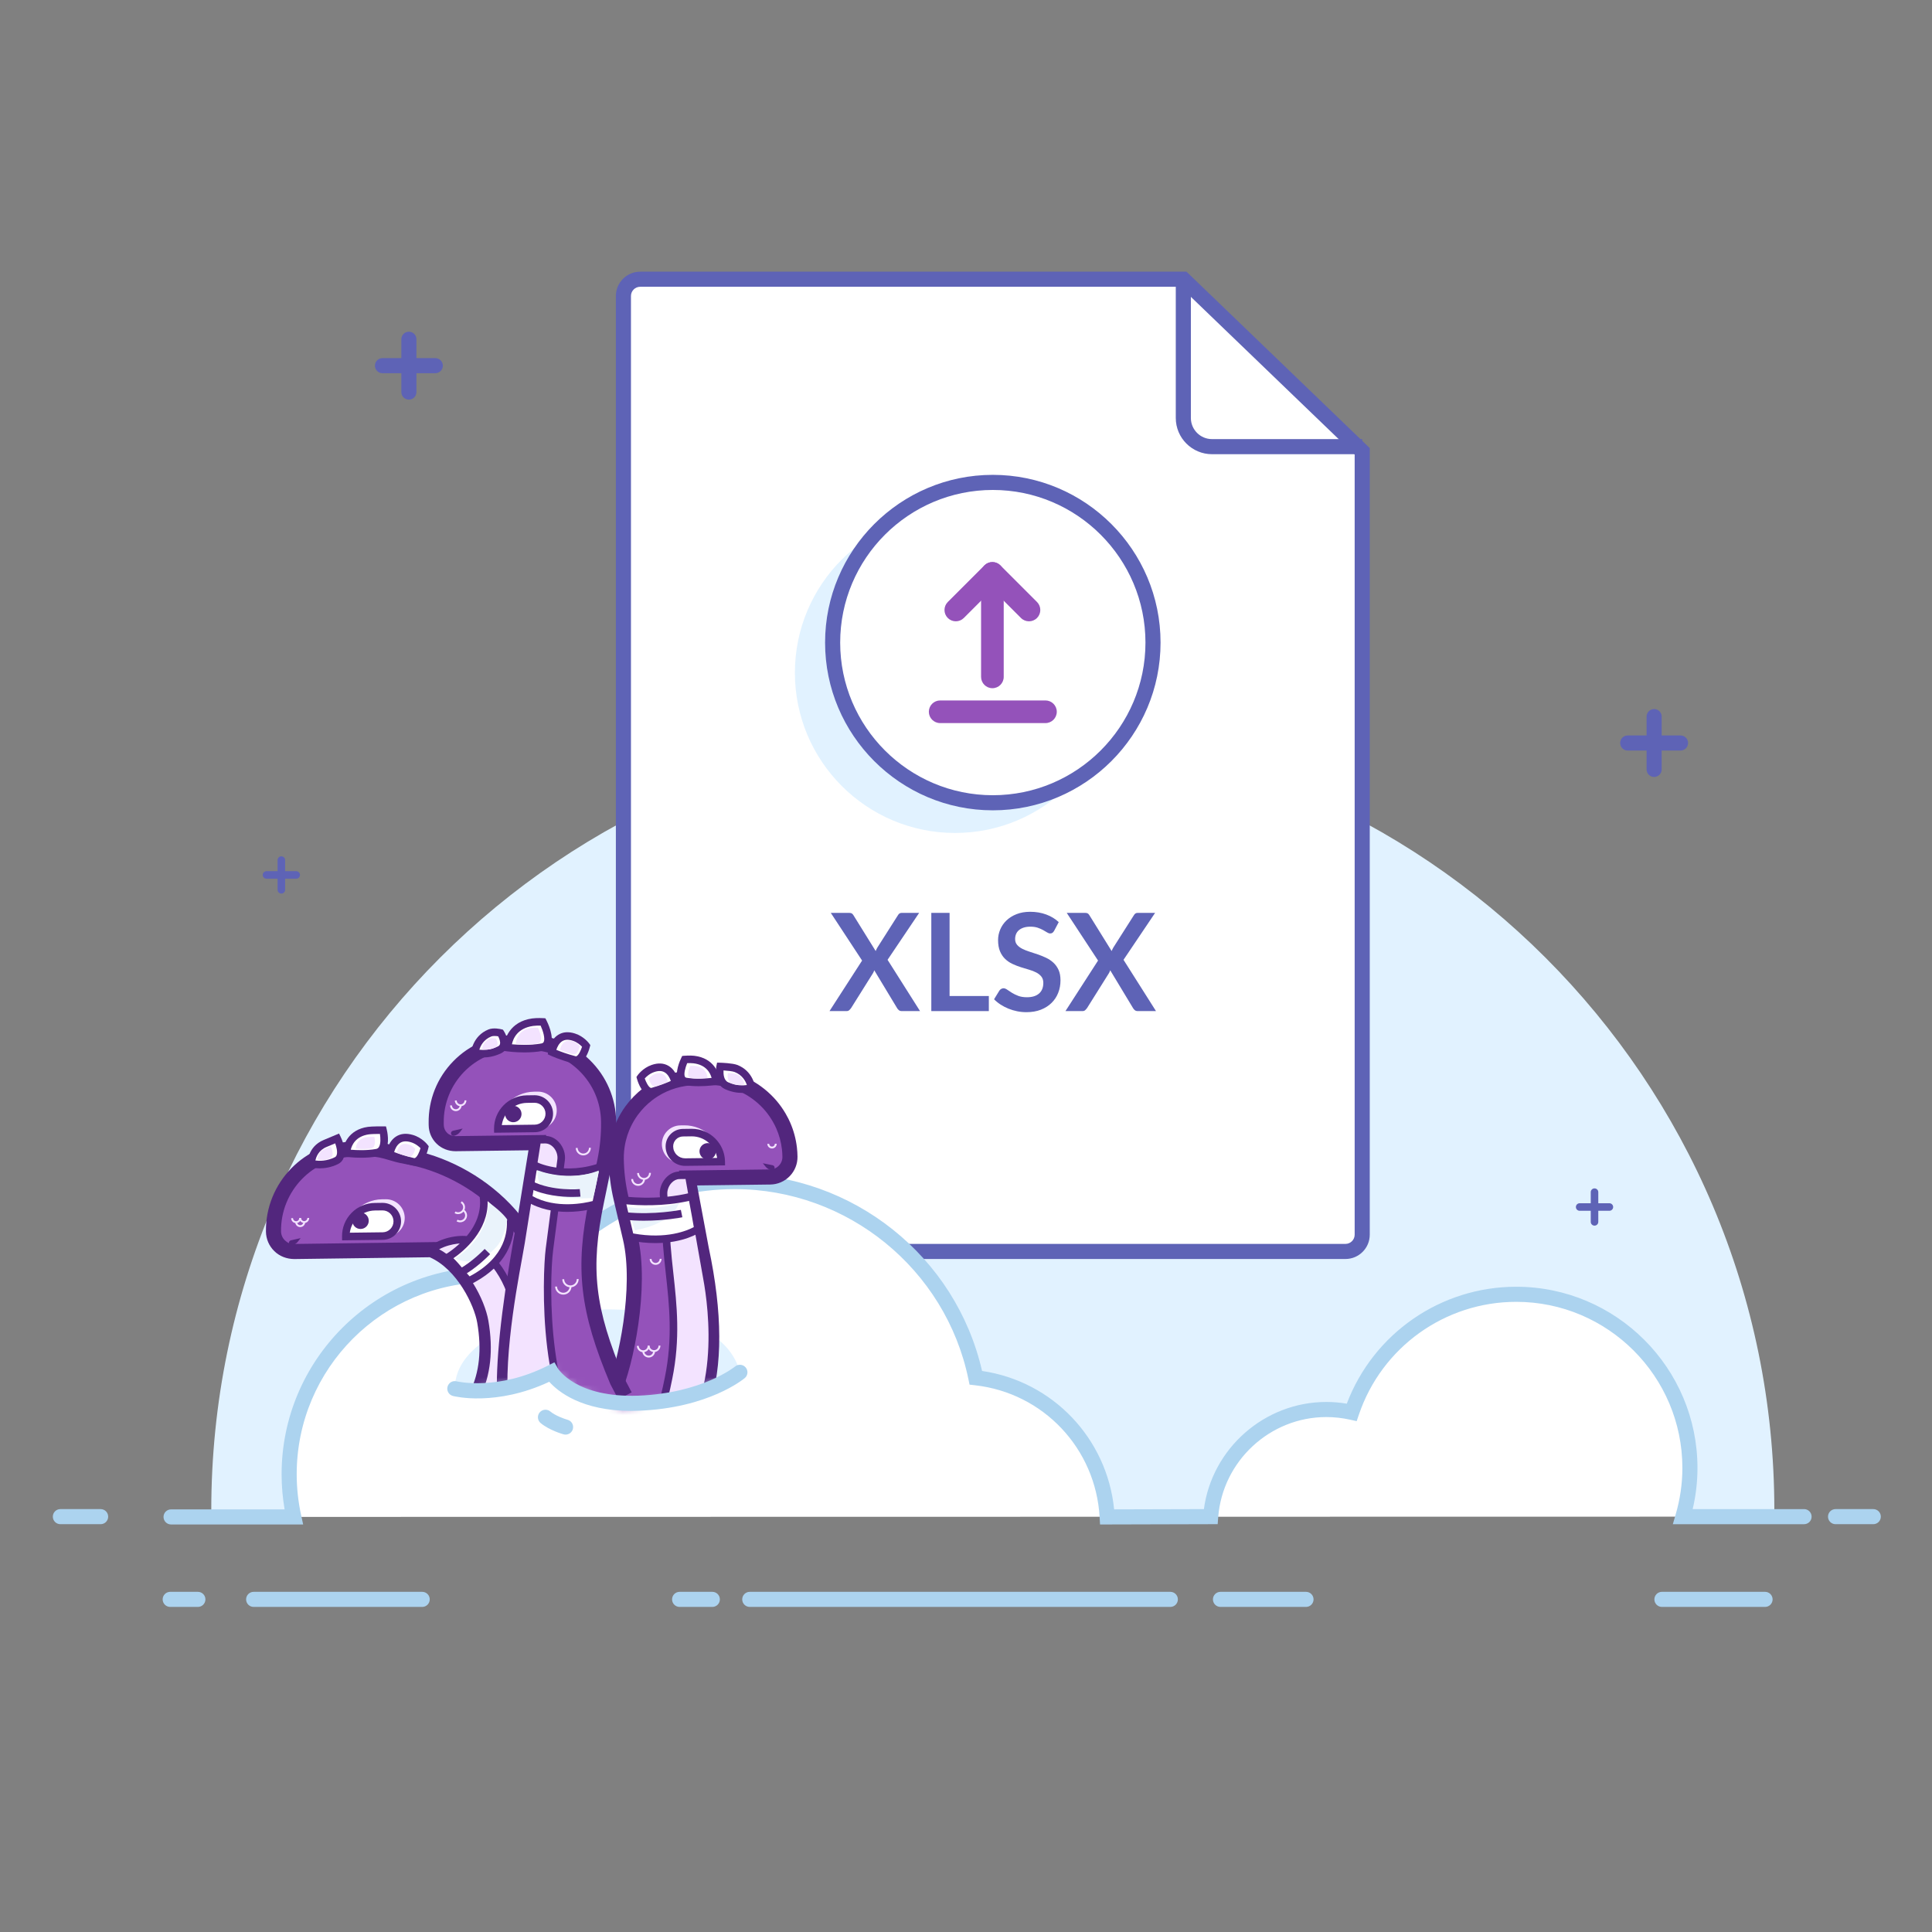 <svg xmlns="http://www.w3.org/2000/svg" xmlns:xlink="http://www.w3.org/1999/xlink" width="256" height="256" viewBox="0 0 256 256"><rect x="0" y="0" width="256" height="256" fill="#808080" stroke="none"/><defs><polygon id="exportxlsx-a" points="27.447 57.459 37.984 58.093 43.447 57.459 48.851 55.431 52.447 58.093 58.464 60.522 65.947 59.124 77.795 54.243 106.978 14.66 41.447 0 9.447 11.049 0 34.049 9.447 50.549"/></defs><g fill="none" fill-rule="evenodd"><path fill="#E1F2FF" d="M27.995,200.114 C27.995,142.921 74.359,96.556 131.553,96.556 C188.746,96.556 235.11,142.921 235.11,200.114 L27.995,200.114 Z"/><path fill="#FFF" d="M156.814,37 L84.826,37 C83.6,37 82.606,37.993 82.606,39.219 L82.606,163.604 C82.606,164.83 83.6,165.823 84.826,165.823 L178.28,165.823 C179.506,165.823 180.5,164.83 180.5,163.604 L180.5,59.8 L156.814,37 Z"/><path fill="#5E63B6" d="M84.825,38 C84.153,38 83.606,38.547 83.606,39.219 L83.606,163.604 C83.606,164.276 84.153,164.823 84.825,164.823 L178.28,164.823 C178.953,164.823 179.5,164.276 179.5,163.604 L179.5,60.226 L156.41,38 L84.825,38 Z M178.28,166.823 L84.825,166.823 C83.051,166.823 81.606,165.379 81.606,163.604 L81.606,39.219 C81.606,37.444 83.051,36 84.825,36 L157.217,36 L181.5,59.374 L181.5,163.604 C181.5,165.379 180.055,166.823 178.28,166.823 L178.28,166.823 Z"/><path fill="#5E63B6" d="M180.5,60.184 L160.597,60.184 C157.95,60.184 155.797,58.032 155.797,55.385 L155.797,36.999 L157.797,36.999 L157.797,55.385 C157.797,56.928 159.053,58.184 160.597,58.184 L180.5,58.184 L180.5,60.184 Z"/><path fill="#E1F2FF" d="M147.778,89.146 C147.778,100.869 138.275,110.371 126.552,110.371 C114.831,110.371 105.328,100.869 105.328,89.146 C105.328,77.423 114.831,67.92 126.552,67.92 C138.275,67.92 147.778,77.423 147.778,89.146"/><path fill="#FFF" d="M152.778,85.146 C152.778,96.869 143.275,106.371 131.552,106.371 C119.831,106.371 110.328,96.869 110.328,85.146 C110.328,73.423 119.831,63.92 131.552,63.92 C143.275,63.92 152.778,73.423 152.778,85.146"/><path fill="#5E63B6" d="M131.553,64.921 C120.401,64.921 111.328,73.993 111.328,85.147 C111.328,96.299 120.401,105.371 131.553,105.371 C142.705,105.371 151.779,96.299 151.779,85.147 C151.779,73.993 142.705,64.921 131.553,64.921 M131.553,107.371 C119.298,107.371 109.328,97.4 109.328,85.147 C109.328,72.891 119.298,62.92 131.553,62.92 C143.808,62.92 153.779,72.891 153.779,85.147 C153.779,97.4 143.808,107.371 131.553,107.371"/><path fill="#FFF" d="M131.498,89.69 L131.498,75.978"/><path fill="#9452BA" d="M131.498,91.19 C130.67,91.19 129.998,90.518 129.998,89.69 L129.998,75.978 C129.998,75.15 130.67,74.478 131.498,74.478 C132.326,74.478 132.998,75.15 132.998,75.978 L132.998,89.69 C132.998,90.518 132.326,91.19 131.498,91.19"/><path fill="#9452BA" d="M136.346,82.327 C135.962,82.327 135.578,82.181 135.285,81.888 L131.498,78.099 L127.71,81.888 C127.124,82.473 126.175,82.473 125.589,81.888 C125.003,81.302 125.003,80.352 125.589,79.766 L130.438,74.918 C130.719,74.637 131.101,74.478 131.498,74.478 C131.896,74.478 132.278,74.637 132.559,74.918 L137.407,79.766 C137.992,80.352 137.992,81.302 137.407,81.888 C137.114,82.181 136.73,82.327 136.346,82.327"/><path fill="#FFF" d="M124.577,94.313 L138.529,94.313"/><path fill="#9452BA" d="M138.529,95.813 L124.577,95.813 C123.749,95.813 123.077,95.141 123.077,94.313 C123.077,93.485 123.749,92.813 124.577,92.813 L138.529,92.813 C139.357,92.813 140.029,93.485 140.029,94.313 C140.029,95.141 139.357,95.813 138.529,95.813"/><path fill="#FFF" d="M33.61,211.926 L55.943,211.926"/><path fill="#ACD3EF" d="M55.943 212.926L33.61 212.926C33.057 212.926 32.61 212.479 32.61 211.926 32.61 211.373 33.057 210.926 33.61 210.926L55.943 210.926C56.496 210.926 56.943 211.373 56.943 211.926 56.943 212.479 56.496 212.926 55.943 212.926M248.22 201.963L243.22 201.963C242.667 201.963 242.22 201.516 242.22 200.963 242.22 200.41 242.667 199.963 243.22 199.963L248.22 199.963C248.773 199.963 249.22 200.41 249.22 200.963 249.22 201.516 248.773 201.963 248.22 201.963"/><path fill="#FFF" d="M8,200.963 L13.334,200.963"/><path fill="#ACD3EF" d="M13.334,201.963 L8,201.963 C7.447,201.963 7,201.516 7,200.963 C7,200.41 7.447,199.963 8,199.963 L13.334,199.963 C13.887,199.963 14.334,200.41 14.334,200.963 C14.334,201.516 13.887,201.963 13.334,201.963"/><path fill="#FFF" d="M99.348,211.926 L155.075,211.926"/><path fill="#ACD3EF" d="M155.074,212.926 L99.347,212.926 C98.795,212.926 98.347,212.479 98.347,211.926 C98.347,211.373 98.795,210.926 99.347,210.926 L155.074,210.926 C155.627,210.926 156.074,211.373 156.074,211.926 C156.074,212.479 155.627,212.926 155.074,212.926"/><path fill="#FFF" d="M161.72,211.926 L173.053,211.926"/><path fill="#ACD3EF" d="M173.053,212.926 L161.72,212.926 C161.167,212.926 160.72,212.479 160.72,211.926 C160.72,211.373 161.167,210.926 161.72,210.926 L173.053,210.926 C173.606,210.926 174.053,211.373 174.053,211.926 C174.053,212.479 173.606,212.926 173.053,212.926"/><path fill="#FFF" d="M94.387,211.926 L90.053,211.926"/><path fill="#ACD3EF" d="M94.387,212.926 L90.053,212.926 C89.5,212.926 89.053,212.479 89.053,211.926 C89.053,211.373 89.5,210.926 90.053,210.926 L94.387,210.926 C94.94,210.926 95.387,211.373 95.387,211.926 C95.387,212.479 94.94,212.926 94.387,212.926"/><path fill="#FFF" d="M22.553,211.926 L26.22,211.926"/><path fill="#ACD3EF" d="M26.22,212.926 L22.553,212.926 C22,212.926 21.553,212.479 21.553,211.926 C21.553,211.373 22,210.926 22.553,210.926 L26.22,210.926 C26.773,210.926 27.22,211.373 27.22,211.926 C27.22,212.479 26.773,212.926 26.22,212.926"/><path fill="#FFF" d="M220.214,211.926 L233.88,211.926"/><path fill="#ACD3EF" d="M233.88,212.926 L220.214,212.926 C219.661,212.926 219.214,212.479 219.214,211.926 C219.214,211.373 219.661,210.926 220.214,210.926 L233.88,210.926 C234.433,210.926 234.88,211.373 234.88,211.926 C234.88,212.479 234.433,212.926 233.88,212.926"/><path fill="#FFF" d="M239.049,200.963 L222.992,200.963 C223.59,198.916 223.924,196.755 223.924,194.514 C223.924,181.803 213.619,171.499 200.908,171.499 C190.778,171.499 182.183,178.047 179.108,187.139 C178.025,186.898 176.9,186.766 175.744,186.766 C167.649,186.766 161.028,193.024 160.422,200.963 L146.705,200.999 C146.168,191.392 138.759,183.622 129.301,182.559 C126.242,167.722 113.107,156.567 97.363,156.567 C86.655,156.567 77.153,161.729 71.208,169.699 C69.143,169.181 66.982,168.902 64.754,168.902 C50.152,168.902 38.314,180.74 38.314,195.344 C38.314,197.286 38.529,199.177 38.928,200.999 L22.667,200.999"/><path fill="#ACD3EF" d="M145.76,202.002 L145.707,201.055 C145.197,191.933 138.25,184.571 129.19,183.554 L128.468,183.472 L128.322,182.762 C125.312,168.162 112.292,157.566 97.364,157.566 C87.285,157.566 78.044,162.208 72.01,170.298 L71.612,170.832 L70.965,170.669 C68.938,170.161 66.849,169.903 64.754,169.903 C50.726,169.903 39.314,181.315 39.314,195.345 C39.314,197.161 39.513,198.992 39.905,200.786 L40.17,202 L22.667,202 C22.114,202 21.667,201.553 21.667,201 C21.667,200.446 22.114,200 22.667,200 L37.714,200 C37.448,198.457 37.314,196.897 37.314,195.345 C37.314,180.214 49.623,167.903 64.754,167.903 C66.791,167.903 68.823,168.13 70.807,168.576 C77.227,160.299 86.868,155.566 97.364,155.566 C112.997,155.566 126.662,166.496 130.128,181.659 C139.498,183.038 146.677,190.577 147.629,199.998 L159.522,199.965 C160.598,191.931 167.551,185.767 175.744,185.767 C176.647,185.767 177.555,185.843 178.456,185.994 C181.983,176.69 190.897,170.5 200.908,170.5 C214.151,170.5 224.924,181.273 224.924,194.514 C224.924,196.338 224.711,198.165 224.289,199.964 L239.049,199.964 C239.602,199.964 240.049,200.411 240.049,200.964 C240.049,201.517 239.602,201.964 239.049,201.964 L221.658,201.964 L222.032,200.684 C222.624,198.656 222.924,196.582 222.924,194.514 C222.924,182.375 213.048,172.5 200.908,172.5 C191.462,172.5 183.081,178.512 180.055,187.459 L179.767,188.31 L178.89,188.115 C177.85,187.883 176.791,187.767 175.744,187.767 C168.281,187.767 161.988,193.596 161.419,201.04 L161.349,201.96 L145.76,202.002 Z"/><path fill="#E1F2FF" d="M62.537,184.367 C62.537,184.367 60.266,184.829 60.266,184.005 C60.266,171.906 94.865,169.079 98.043,181.837 C99.092,186.047 74.943,187.141 73.404,181.705 L62.537,184.367"/><g transform="translate(24 126)"><mask id="exportxlsx-b" fill="#fff"><use xlink:href="#exportxlsx-a"/></mask><g mask="url(#exportxlsx-b)"><g transform="translate(10.447 8.549)"><path fill="#9452BA" d="M52.581,103.776 L57.56,103.714 C59.271,103.692 60.811,102.626 61.412,101.021 C63.122,96.449 62.629,92.274 62.795,88.695 C63.102,82.066 62.025,78.684 60.969,73.157 L53.497,73.423 C53.497,73.423 54.167,76.169 54.694,84.421 C54.857,86.974 50.764,97.29 51.025,102.322 C51.068,103.147 51.755,103.787 52.581,103.776"/><path fill="#52267D" d="M54.694,74.381 C54.941,75.888 55.347,78.956 55.692,84.357 C55.767,85.539 55.192,87.672 54.247,91.054 C53.192,94.823 51.881,99.516 52.024,102.27 C52.039,102.558 52.309,102.764 52.568,102.776 L57.547,102.713 C58.847,102.696 60.024,101.876 60.475,100.67 C61.727,97.322 61.739,94.242 61.75,91.264 C61.754,90.361 61.756,89.488 61.796,88.649 C62.041,83.365 61.39,80.215 60.566,76.227 C60.43,75.571 60.291,74.895 60.15,74.187 L54.694,74.381 Z M52.559,104.776 C51.207,104.776 50.097,103.727 50.026,102.373 C49.866,99.292 51.17,94.629 52.32,90.516 C53.025,87.994 53.754,85.388 53.696,84.484 C53.18,76.413 52.532,73.687 52.525,73.66 L52.234,72.467 L61.79,72.126 L61.951,72.969 C62.144,73.981 62.339,74.921 62.525,75.822 C63.343,79.784 64.05,83.206 63.794,88.74 C63.756,89.554 63.753,90.399 63.75,91.272 C63.739,94.278 63.726,97.688 62.348,101.371 C61.61,103.344 59.69,104.687 57.572,104.713 L52.593,104.776 L52.559,104.776 Z"/><path fill="#9452BA" d="M37.79,80.29 L31.693,73.549 L27.983,73.743 C27.983,73.743 27.534,79.421 27.351,81.798 C27.027,85.988 25.395,94.211 24.375,97.823 C24.043,98.999 23.855,100.096 23.812,101.088 C23.739,102.759 25.148,104.12 26.821,104.099 L31.231,104.044 C33.801,104.012 36.062,102.269 36.663,99.77 C38.531,91.992 37.79,80.29 37.79,80.29"/><path fill="#52267D" d="M28.911,74.697 C28.778,76.382 28.486,80.076 28.348,81.876 C28.029,85.998 26.427,94.24 25.337,98.094 C25.028,99.189 24.851,100.212 24.811,101.132 C24.789,101.635 24.975,102.117 25.337,102.489 C25.714,102.877 26.24,103.099 26.783,103.099 L26.808,103.099 L31.219,103.044 C33.362,103.017 35.201,101.576 35.69,99.537 C37.326,92.728 36.913,82.678 36.811,80.698 L31.27,74.573 L28.911,74.697 Z M26.783,105.099 C25.701,105.099 24.653,104.656 23.9,103.88 C23.153,103.109 22.767,102.102 22.813,101.044 C22.86,99.969 23.061,98.796 23.413,97.552 C24.455,93.861 26.049,85.668 26.353,81.721 C26.537,79.344 26.986,73.665 26.986,73.665 L27.056,72.79 L32.116,72.525 L38.765,79.879 L38.788,80.227 C38.818,80.712 39.517,92.169 37.636,100.004 C36.932,102.933 34.303,105.007 31.244,105.044 L26.834,105.099 L26.783,105.099 Z"/><path fill="#52267D" d="M28.792,85.978 L29.089,86.239 L29.059,85.738 L28.792,85.978 Z M29.209,86.344 L29.425,86.535 L30.573,86.077 L30.456,85.829 L29.661,86.029 L29.679,86.316 L29.209,86.344 Z M29.325,87.113 L28.04,85.982 L29.229,84.912 L29.563,85.283 L29.173,85.635 L30.733,85.245 L31.253,86.344 L29.325,87.113 Z"/><path fill="#9452BA" d="M29.054,55.012 C33.433,54.867 37.498,51.8 46.429,51.276 C46.551,50.691 46.701,50.16 46.896,49.726 C48.469,46.203 50.624,36.084 49.075,29.475 L47.85,24.244 C47.448,22.528 47.234,20.773 47.211,19.011 C47.202,18.277 47.268,17.559 47.401,16.865 C47.434,16.691 47.471,16.519 47.513,16.349 C47.638,15.837 47.799,15.34 47.995,14.861 C48.061,14.7 48.129,14.542 48.202,14.386 C48.348,14.074 48.508,13.771 48.682,13.476 C48.856,13.182 49.043,12.896 49.244,12.62 C49.847,11.794 50.566,11.057 51.376,10.434 C51.647,10.227 51.928,10.032 52.218,9.85 C53.814,8.853 55.695,8.267 57.713,8.241 L59.457,8.219 C62.395,8.183 65.069,9.339 67.017,11.241 C67.261,11.478 67.493,11.727 67.713,11.987 C68.114,12.459 68.47,12.969 68.784,13.506 C68.902,13.708 69.016,13.913 69.12,14.123 C69.197,14.278 69.27,14.434 69.339,14.592 C69.547,15.067 69.721,15.56 69.859,16.068 C69.996,16.575 70.097,17.099 70.158,17.635 C70.2,17.991 70.222,18.355 70.227,18.722 C70.237,19.453 69.948,20.12 69.474,20.606 C69,21.092 68.341,21.397 67.609,21.407 L56.72,21.543 L58.487,30.974 C60.543,40.658 60.043,47.159 58.599,51.506 C58.277,52.476 56.418,55.919 56.418,55.919 C61.971,64.443 70.368,68.094 79.31,69.072 C86.912,69.903 103.211,62.776 94.662,54.874 C86.114,46.973 96.385,51.824 97.901,52.819 C99.416,53.813 108.2,61.212 98.908,72.346 C94.979,77.054 90.515,81.346 79.687,84.729 C77.95,85.271 68.448,86.082 63.346,87.616 C48.157,92.184 35.703,87.581 28.632,77.606 C21.59,67.67 27.325,55.069 29.054,55.012"/><path fill="#52267D" d="M29.231,56.006 C28.753,56.388 27.45,58.485 26.709,61.907 C26.011,65.127 25.439,71.373 29.447,77.027 C36.778,87.367 49.028,90.881 63.057,86.658 C66.313,85.68 71.297,84.991 74.937,84.488 C76.93,84.213 78.814,83.953 79.388,83.775 C90.231,80.387 94.445,76.132 98.139,71.705 C101.21,68.027 102.511,64.442 102.007,61.052 C101.421,57.105 98.448,54.374 97.351,53.654 C96.553,53.13 94.295,52.078 92.883,51.635 C93.314,52.157 94.058,52.954 95.34,54.14 C98.658,57.206 98.366,60.021 97.537,61.841 C95.085,67.219 84.684,70.663 79.201,70.066 C68.655,68.912 60.708,64.337 55.58,56.465 L55.255,55.967 L55.538,55.444 C56.24,54.143 57.434,51.836 57.649,51.191 C59.312,46.187 59.264,39.454 57.507,31.182 L55.517,20.558 L67.595,20.406 C68.037,20.401 68.45,20.224 68.756,19.908 C69.066,19.591 69.232,19.175 69.226,18.735 C69.222,18.402 69.202,18.072 69.165,17.749 C69.109,17.268 69.018,16.79 68.893,16.329 C68.769,15.872 68.611,15.422 68.422,14.993 C68.359,14.849 68.293,14.706 68.223,14.566 C68.129,14.378 68.025,14.192 67.919,14.008 C67.629,13.514 67.302,13.05 66.95,12.633 C66.751,12.398 66.54,12.172 66.319,11.957 C64.505,10.188 62.121,9.218 59.591,9.218 C59.55,9.218 59.509,9.218 59.469,9.219 L57.725,9.241 C55.958,9.264 54.237,9.767 52.748,10.697 C52.485,10.862 52.229,11.04 51.983,11.228 C51.25,11.792 50.599,12.459 50.051,13.209 C49.869,13.459 49.7,13.719 49.542,13.985 C49.385,14.251 49.24,14.527 49.108,14.809 C49.042,14.951 48.979,15.094 48.92,15.238 C48.744,15.671 48.596,16.124 48.484,16.586 C48.445,16.741 48.412,16.896 48.382,17.052 C48.26,17.689 48.203,18.344 48.21,18.999 C48.232,20.686 48.438,22.374 48.823,24.016 L50.048,29.246 C51.65,36.081 49.441,46.477 47.808,50.134 C47.659,50.468 47.524,50.92 47.407,51.48 L47.251,52.229 L46.487,52.274 C41.462,52.568 37.959,53.708 35.144,54.624 C33.016,55.316 31.171,55.916 29.231,56.006 M52.04,90.36 C42.089,90.36 33.455,86.14 27.816,78.184 C22.201,70.261 24.258,60.982 26.36,56.748 C27.696,54.057 28.693,54.024 29.02,54.013 C30.731,53.956 32.406,53.411 34.525,52.722 C37.31,51.817 40.745,50.699 45.627,50.327 C45.734,49.945 45.851,49.611 45.982,49.318 C47.477,45.971 49.58,36.014 48.101,29.703 L46.876,24.473 C46.458,22.69 46.234,20.857 46.21,19.024 C46.201,18.235 46.271,17.444 46.418,16.677 C46.455,16.485 46.496,16.296 46.542,16.109 C46.677,15.554 46.855,15.005 47.069,14.482 C47.141,14.307 47.215,14.133 47.296,13.961 C47.455,13.622 47.629,13.29 47.82,12.968 C48.01,12.645 48.216,12.332 48.436,12.03 C49.095,11.127 49.879,10.322 50.766,9.641 C51.063,9.413 51.37,9.2 51.686,9.002 C53.488,7.877 55.567,7.269 57.7,7.241 L59.444,7.219 C62.564,7.152 65.491,8.356 67.714,10.525 C67.981,10.783 68.235,11.056 68.476,11.341 C68.903,11.845 69.297,12.403 69.647,13.001 C69.777,13.225 69.901,13.448 70.015,13.678 C70.099,13.849 70.179,14.019 70.254,14.191 C70.482,14.71 70.673,15.253 70.823,15.806 C70.974,16.363 71.085,16.94 71.151,17.521 C71.196,17.91 71.22,18.307 71.226,18.708 C71.239,19.684 70.871,20.606 70.189,21.304 C69.509,22.001 68.597,22.394 67.622,22.406 L57.921,22.528 L59.468,30.789 C61.295,39.391 61.324,46.475 59.547,51.821 C59.277,52.636 58.134,54.823 57.582,55.863 C62.377,62.908 69.72,67.017 79.418,68.077 C84.63,68.662 93.812,65.193 95.716,61.012 C96.537,59.212 95.969,57.444 93.983,55.609 C90.599,52.481 89.741,51.063 90.581,49.987 C92.045,48.118 98.387,51.942 98.449,51.983 C100.071,53.047 103.317,56.25 103.986,60.758 C104.577,64.736 103.126,68.851 99.674,72.986 C95.936,77.466 91.336,82.137 79.984,85.683 C79.252,85.912 77.556,86.146 75.21,86.47 C71.636,86.964 66.741,87.64 63.633,88.574 C59.644,89.774 55.751,90.36 52.04,90.36"/><path fill="#9452BA" d="M38.331,40.424 C38.539,29.16 29.492,20.424 19.312,18.682 C17.199,18.32 16.505,17.667 14.198,17.695 L12.432,17.718 C6.48,17.793 1.717,22.678 1.792,28.629 C1.81,30.112 3.028,31.3 4.512,31.281 C4.512,31.281 22.63,31.048 22.715,31.039 C22.716,31.04 24.19,31.022 24.191,31.023 C24.189,31.025 22.713,31.044 22.711,31.046 C26.739,32.696 29.297,37.785 29.77,40.531 C30.446,44.442 30.028,47.679 28.725,50.31 C27.855,52.062 27.781,54.161 27.939,55.858 C27.939,55.858 27.982,55.872 28.044,55.892 C28.118,56.799 28.278,57.83 28.563,59.005 C30.254,57.795 32.886,55.973 33.367,55.711 C34.406,55.146 36.754,53.858 37.804,53.238 C44.514,49.278 38.213,46.83 38.331,40.424"/><path fill="#52267D" d="M28.889,55.111 L28.902,55.114 L29.041,55.811 C29.08,56.291 29.144,56.791 29.232,57.306 C30.684,56.286 32.44,55.078 32.89,54.833 C34.056,54.199 36.296,52.967 37.296,52.378 C40.701,50.369 40.198,49.291 38.982,46.686 C38.225,45.065 37.283,43.047 37.331,40.406 C37.542,28.994 28.118,21.204 19.144,19.668 C18.279,19.519 17.632,19.325 17.061,19.154 C16.181,18.889 15.48,18.683 14.211,18.696 L12.445,18.718 C7.054,18.787 2.724,23.227 2.792,28.617 C2.798,29.067 2.979,29.489 3.301,29.803 C3.624,30.118 4.055,30.328 4.499,30.282 C10.635,30.203 22.332,30.05 22.677,30.041 L23.109,30.028 L23.117,30.035 L23.442,30.032 C23.632,30.029 23.778,30.012 23.925,30.027 L24.156,30.024 L24.157,30.03 C24.581,30.044 24.687,30.104 24.899,30.316 L25.606,31.023 L25.252,31.378 C28.346,33.738 30.32,37.829 30.756,40.362 C31.445,44.347 31.063,47.844 29.621,50.755 C28.938,52.132 28.827,53.789 28.889,55.111 L28.889,55.111 Z M27.942,60.68 L27.592,59.242 C27.373,58.34 27.213,57.465 27.114,56.632 L27.005,56.595 L26.944,55.951 C26.72,53.549 27.018,51.502 27.829,49.866 C29.078,47.344 29.401,44.261 28.785,40.702 C28.398,38.452 26.161,33.658 22.498,32.043 C21.618,32.058 18.2,32.106 4.525,32.282 C3.536,32.269 2.61,31.922 1.905,31.235 C1.2,30.548 0.805,29.627 0.792,28.642 C0.71,22.149 5.926,16.8 12.419,16.718 L14.186,16.696 C15.779,16.675 16.676,16.949 17.636,17.238 C18.178,17.401 18.738,17.569 19.482,17.697 C29.277,19.373 39.563,27.915 39.331,40.443 C39.291,42.621 40.089,44.331 40.794,45.84 C42.017,48.46 43.281,51.168 38.312,54.1 C37.288,54.704 35.023,55.949 33.845,56.59 C33.464,56.798 31.048,58.457 29.146,59.819 L27.942,60.68 Z"/><path fill="#F3E3FF" d="M32.725,53.505 C32.615,51.768 32.337,50.878 32.523,50.168 C33.594,46.081 33.944,44.791 33.889,40.48 C33.835,36.194 31.3,31.99 27.607,29.784 C27.404,29.663 24.763,29.51 22.711,31.046 C26.74,32.696 29.297,37.785 29.771,40.531 C30.447,44.442 30.029,47.679 28.725,50.31 C27.856,52.062 27.782,54.161 27.94,55.858 C27.94,55.858 32.879,57.642 32.725,53.505"/><path fill="#52267D" d="M28.41,55.483 C29.213,55.713 30.738,55.971 31.567,55.364 C32.035,55.021 32.257,54.404 32.225,53.531 C32.183,52.883 32.119,52.356 32.064,51.913 C31.969,51.135 31.899,50.574 32.039,50.043 L32.069,49.925 C33.124,45.903 33.442,44.689 33.389,40.486 C33.338,36.407 30.967,32.375 27.349,30.214 C27.204,30.185 25.42,30.092 23.74,30.985 C27.418,32.993 29.786,37.681 30.264,40.447 C30.933,44.326 30.566,47.719 29.173,50.532 C28.381,52.129 28.308,54.049 28.41,55.483 M30.114,56.738 C28.926,56.738 27.841,56.354 27.769,56.329 L27.471,56.22 L27.441,55.905 C27.294,54.317 27.318,52.02 28.276,50.087 C29.574,47.469 29.911,44.283 29.277,40.617 C28.784,37.756 26.162,33.001 22.521,31.509 L21.705,31.174 L22.411,30.646 C24.558,29.039 27.416,29.088 27.862,29.355 C31.771,31.69 34.333,36.054 34.389,40.474 C34.443,44.812 34.089,46.165 33.036,50.179 L33.006,50.296 C32.916,50.642 32.972,51.099 33.056,51.791 C33.113,52.252 33.181,52.8 33.223,53.474 L33.224,53.487 C33.27,54.717 32.911,55.621 32.156,56.172 C31.567,56.602 30.822,56.738 30.114,56.738"/><path fill="#FFF" d="M6.801,19.62 C6.801,19.62 6.774,17.738 8.634,16.967 C9.201,16.731 10.238,16.294 10.238,16.294 C10.238,16.294 11.381,18.636 10.127,19.245 C8.322,20.123 6.801,19.62 6.801,19.62"/><path fill="#52267D" d="M7.347,19.224 C7.867,19.294 8.835,19.319 9.909,18.796 C10.035,18.735 10.113,18.644 10.161,18.503 C10.306,18.084 10.136,17.417 9.968,16.951 C9.619,17.097 9.147,17.295 8.826,17.429 C7.777,17.864 7.45,18.722 7.347,19.224 M7.915,20.264 C7.17,20.264 6.681,20.108 6.644,20.095 L6.306,19.984 L6.301,19.627 C6.3,19.537 6.293,17.397 8.443,16.505 C9.009,16.271 10.043,15.833 10.043,15.833 L10.479,15.65 L10.687,16.075 C10.769,16.244 11.479,17.75 11.107,18.829 C10.972,19.219 10.709,19.519 10.346,19.696 C9.425,20.143 8.571,20.264 7.915,20.264"/><path fill="#FFF" d="M11.465,18.238 C11.465,18.238 11.486,15.674 14.366,15.263 C14.903,15.187 16.308,15.203 16.308,15.203 C16.308,15.203 16.989,17.908 15.472,18.188 C13.606,18.532 11.465,18.238 11.465,18.238"/><path fill="#52267D" d="M12.03,17.794 C12.755,17.856 14.143,17.924 15.381,17.695 C15.55,17.665 15.666,17.588 15.757,17.446 C16.025,17.028 15.975,16.223 15.895,15.701 C15.414,15.702 14.741,15.715 14.436,15.758 C12.702,16.005 12.184,17.146 12.03,17.794 M13.41,18.856 C12.308,18.856 11.453,18.74 11.396,18.732 L10.961,18.673 L10.965,18.233 C10.973,17.197 11.68,15.14 14.296,14.768 C14.854,14.689 16.162,14.701 16.313,14.702 L16.698,14.706 L16.792,15.08 C16.841,15.272 17.245,16.979 16.598,17.986 C16.359,18.358 16.001,18.599 15.562,18.679 C14.837,18.813 14.078,18.856 13.41,18.856"/><path fill="#FFF" d="M17.204,18.411 C17.204,18.411 17.548,15.562 20.112,16.312 C21.208,16.632 21.824,17.454 21.824,17.454 C21.824,17.454 21.343,19.626 20.324,19.395 C18.544,18.992 17.204,18.411 17.204,18.411"/><path fill="#52267D" d="M17.782,18.105 C18.293,18.299 19.271,18.645 20.434,18.909 C20.468,18.914 20.508,18.92 20.579,18.876 C20.863,18.697 21.131,18.081 21.273,17.587 C21.054,17.365 20.603,16.977 19.972,16.793 C19.384,16.622 18.923,16.656 18.555,16.898 C18.11,17.192 17.886,17.74 17.782,18.105 M20.473,19.913 C20.387,19.913 20.301,19.903 20.214,19.883 C18.408,19.475 17.061,18.895 17.005,18.871 L16.663,18.722 L16.708,18.352 C16.716,18.289 16.908,16.788 18.005,16.064 C18.624,15.656 19.379,15.577 20.253,15.834 C21.494,16.195 22.195,17.116 22.224,17.155 L22.362,17.338 L22.312,17.563 C22.275,17.729 21.928,19.206 21.115,19.72 C20.914,19.848 20.696,19.913 20.473,19.913"/><path fill="#FFF" d="M24.796,32.122 C24.796,32.122 30.71,28.809 29.509,23.376 C30.308,24.018 32.446,25.977 33.226,26.984 C33.239,28.051 33.488,32.284 27.676,35.193 C26.634,34.14 25.751,32.82 24.796,32.122"/><path fill="#52267D" d="M25.634,32.176 C26.06,32.579 26.469,33.063 26.895,33.566 C27.181,33.905 27.475,34.252 27.779,34.578 C32.719,31.958 32.749,28.431 32.729,27.163 C32.167,26.481 31.058,25.408 30.165,24.604 C30.284,28.53 27.009,31.222 25.634,32.176 L25.634,32.176 Z M27.575,35.803 L27.321,35.545 C26.9,35.119 26.509,34.657 26.131,34.211 C25.568,33.545 25.034,32.916 24.501,32.526 L23.874,32.068 L24.551,31.687 C24.608,31.655 30.126,28.485 29.021,23.485 L28.714,22.096 L29.822,22.987 C30.676,23.672 32.821,25.645 33.621,26.679 L33.724,26.811 L33.726,26.978 C33.793,30.791 31.832,33.672 27.9,35.641 L27.575,35.803 Z"/><path fill="#F3E3FF" d="M7.604 19.092C7.604 19.092 7.59 18.118 8.553 17.719 8.848 17.597 9.383 17.37 9.383 17.37 9.383 17.37 9.976 18.582 9.326 18.898 8.392 19.353 7.604 19.092 7.604 19.092M12.69 17.643C12.69 17.643 12.7 16.334 14.168 16.125 14.443 16.086 15.159 16.095 15.159 16.095 15.159 16.095 15.505 17.474 14.732 17.617 13.78 17.792 12.69 17.643 12.69 17.643M18.12 18.195C18.12 18.195 18.303 16.684 19.663 17.082 20.245 17.252 20.571 17.687 20.571 17.687 20.571 17.687 20.316 18.84 19.775 18.717 18.831 18.504 18.12 18.195 18.12 18.195M16.729 29.323L11.284 29.392C11.249 26.649 13.444 24.398 16.186 24.363L16.666 24.358C18.038 24.341 19.163 25.439 19.18 26.809 19.198 28.18 18.099 29.305 16.729 29.323"/><path fill="#FFF" d="M16.269,29.237 L11.376,29.298 C11.349,27.143 13.074,25.375 15.229,25.347 L16.22,25.336 C17.297,25.322 18.181,26.184 18.195,27.261 C18.208,28.339 17.346,29.223 16.269,29.237"/><path fill="#52267D" d="M16.245,25.835 L16.225,25.835 L15.234,25.847 C14.326,25.858 13.476,26.223 12.842,26.873 C12.325,27.402 12.002,28.07 11.906,28.79 L16.263,28.736 C17.062,28.727 17.704,28.067 17.694,27.267 C17.689,26.88 17.534,26.518 17.257,26.247 C16.984,25.981 16.625,25.835 16.245,25.835 L16.245,25.835 Z M10.883,29.803 L10.876,29.304 C10.861,28.128 11.305,27.017 12.126,26.175 C12.946,25.333 14.046,24.861 15.223,24.847 L16.214,24.835 L16.245,24.835 C17.582,24.835 18.678,25.914 18.694,27.254 C18.712,28.606 17.626,29.719 16.274,29.736 L10.883,29.803 Z"/><path fill="#52267D" d="M12.236 27.221C12.243 27.823 12.737 28.304 13.339 28.297 13.941 28.289 14.423 27.795 14.415 27.194 14.407 26.592 13.914 26.111 13.311 26.117 12.71 26.125 12.228 26.619 12.236 27.221M4.253 30.466L4.253 30.466C4.562 30.396 4.836 30.22 5.03 29.97L5.39 29.506 4.578 29.691 4.101 29.799C3.917 29.841 3.802 30.025 3.844 30.208 3.886 30.393 4.068 30.508 4.253 30.466"/><path fill="#EAF3FB" d="M25.803,32.217 C25.803,32.217 30.36,29.69 30.227,24.715 C32.216,26.126 32.762,27.048 32.762,27.048 C32.762,27.048 32.449,29.421 31.36,30.63 C29.689,32.487 27.932,33.073 25.803,32.217"/><path fill="#FFF" d="M30.135,31.289 C30.135,31.289 28.35,33.151 26.596,34.057"/><path fill="#52267D" d="M26.825,34.501 L26.366,33.612 C28.027,32.755 29.757,30.961 29.773,30.943 L30.496,31.635 C30.421,31.714 28.632,33.568 26.825,34.501"/><path fill="#9452BA" d="M48.368,50.409 L47.32,48.405 C43.386,39.072 42.727,33.571 44.596,24.594 L45.689,19.334 C46.048,17.608 46.218,15.848 46.195,14.086 C46.122,8.212 41.3,3.51 35.426,3.584 L33.709,3.605 C27.915,3.679 23.277,8.433 23.35,14.227 L23.354,14.529 C23.371,15.907 24.503,17.011 25.882,16.993 L36.754,16.856 L35.224,26.329 C30.497,51.721 31.132,61.983 41.035,59.748"/><path fill="#52267D" d="M38.601,61.049 C36.777,61.049 35.313,60.501 34.166,59.397 C30.435,55.804 30.455,46.482 34.242,26.147 L35.578,17.871 L25.895,17.993 C24.972,17.986 24.08,17.653 23.41,17.001 C22.741,16.349 22.367,15.476 22.355,14.541 L22.351,14.24 C22.312,11.171 23.471,8.271 25.614,6.073 C27.757,3.876 30.627,2.645 33.697,2.606 L35.413,2.584 C38.513,2.51 41.457,3.717 43.684,5.889 C45.91,8.059 47.157,10.966 47.196,14.073 C47.219,15.904 47.041,17.742 46.669,19.537 L45.576,24.797 C43.749,33.57 44.348,38.779 48.243,48.017 L49.254,49.946 L47.483,50.872 L46.435,48.869 C42.367,39.227 41.716,33.526 43.617,24.39 L44.71,19.131 C45.054,17.478 45.217,15.784 45.196,14.099 C45.163,11.525 44.131,9.117 42.289,7.32 C40.445,5.524 38.009,4.527 35.439,4.584 L33.722,4.606 C28.489,4.672 24.285,8.983 24.351,14.215 L24.355,14.517 C24.36,14.916 24.52,15.29 24.806,15.569 C25.092,15.848 25.502,15.986 25.87,15.993 L37.931,15.842 L36.212,26.488 C33.705,39.962 31.668,54.215 35.554,57.956 C36.689,59.05 38.409,59.317 40.816,58.773 L41.255,60.724 C40.296,60.941 39.413,61.049 38.601,61.049"/><path fill="#FFF" d="M28.477,4.93 C28.477,4.93 28.628,3.084 30.451,2.329 C31.007,2.098 31.885,2.326 31.885,2.326 C31.885,2.326 32.964,3.966 31.735,4.564 C29.966,5.423 28.477,4.93 28.477,4.93"/><path fill="#52267D" d="M29.067,4.542 C29.581,4.606 30.488,4.613 31.515,4.113 C31.72,4.015 31.775,3.897 31.8,3.807 C31.887,3.493 31.705,3.038 31.563,2.769 C31.271,2.718 30.872,2.693 30.642,2.791 C29.622,3.213 29.221,4.035 29.067,4.542 M29.569,5.57 C28.837,5.57 28.355,5.416 28.319,5.404 L27.946,5.28 L27.978,4.889 C27.985,4.801 28.178,2.729 30.258,1.867 C30.95,1.578 31.903,1.813 32.009,1.841 L32.196,1.89 L32.302,2.051 C32.376,2.162 33.013,3.168 32.765,4.07 C32.651,4.484 32.371,4.81 31.953,5.013 C31.05,5.451 30.213,5.57 29.569,5.57"/><path fill="#FFF" d="M32.83,4.268 C32.83,4.268 32.853,1.363 36.115,0.899 C36.724,0.812 37.507,0.862 37.507,0.862 C37.507,0.862 39.086,3.894 37.367,4.21 C35.255,4.6 32.83,4.268 32.83,4.268"/><path fill="#52267D" d="M33.385,3.825 C34.181,3.896 35.819,3.987 37.277,3.719 C37.489,3.679 37.559,3.591 37.599,3.509 C37.813,3.071 37.515,2.063 37.189,1.349 C36.923,1.341 36.521,1.345 36.186,1.393 C34.094,1.692 33.534,3.091 33.385,3.825 M35.029,4.901 C33.788,4.901 32.826,4.771 32.763,4.763 L32.326,4.704 L32.33,4.263 C32.34,3.11 33.128,0.819 36.045,0.404 C36.698,0.311 37.506,0.361 37.538,0.362 L37.821,0.381 L37.95,0.631 C38.065,0.851 39.053,2.811 38.497,3.947 C38.36,4.229 38.068,4.59 37.458,4.702 C36.639,4.853 35.782,4.901 35.029,4.901"/><path fill="#FFF" d="M38.683,4.855 C38.683,4.855 39.091,2.074 41.584,2.872 C42.65,3.212 43.233,4.033 43.233,4.033 C43.233,4.033 42.706,6.148 41.714,5.897 C39.982,5.458 38.683,4.855 38.683,4.855"/><path fill="#52267D" d="M39.27,4.563 C39.767,4.767 40.711,5.126 41.837,5.413 C41.871,5.421 41.908,5.424 41.971,5.385 C42.248,5.219 42.528,4.622 42.678,4.152 C42.468,3.928 42.039,3.542 41.431,3.348 C40.865,3.167 40.414,3.19 40.05,3.416 C39.614,3.688 39.382,4.209 39.27,4.563 M41.876,6.417 C41.782,6.417 41.685,6.406 41.59,6.381 C39.834,5.936 38.528,5.334 38.472,5.308 L38.133,5.152 L38.188,4.783 C38.197,4.72 38.423,3.251 39.52,2.567 C40.139,2.181 40.883,2.123 41.736,2.395 C42.947,2.783 43.612,3.704 43.639,3.743 L43.773,3.93 L43.718,4.154 C43.651,4.418 43.282,5.766 42.486,6.244 C42.292,6.359 42.086,6.417 41.876,6.417"/><path fill="#F3E3FF" d="M29.278,54.673 C29.892,54.201 30.516,53.925 31.054,53.789"/><path fill="#52267D" d="M29.583,55.07 L28.974,54.277 C29.58,53.811 30.258,53.475 30.933,53.305 L31.177,54.274 C30.798,54.37 30.214,54.586 29.583,55.07"/><path fill="#F3E3FF" d="M32.878,54.571 C31.011,47.373 34.043,33.525 34.589,30.12 L36.752,16.476 L37.775,16.464 C39.072,16.447 40.071,17.843 39.903,19.132 L38.359,30.961 C37.838,34.967 37.475,53.488 44.472,57.378 C45.965,58.208 48.367,57.621 49.27,57.176 C52.552,55.557 53.45,51.427 54.132,48.099 C55.543,41.212 54.309,35.834 53.909,30.454 L53.477,23.721 C53.399,22.505 54.351,21.2 55.568,21.185 L56.81,21.17 L59.217,34.756 C59.938,38.625 61.837,52.047 53.994,58.449 C53.853,58.565 55.928,59.002 55.341,60.069 C53.012,64.311 46.116,65.064 44.839,66.884 C39.919,73.89 44.794,88.627 44.794,88.627 C44.794,88.627 39.209,86.478 35.729,83.437 C27.593,76.327 26.44,65.894 26.364,62.82 C26.274,59.142 27.211,56.848 28.384,55.471"/><path fill="#52267D" d="M45.601,89.472 L44.615,89.093 C44.383,89.004 38.907,86.877 35.4,83.814 C26.625,76.145 25.917,64.991 25.865,62.832 C25.783,59.495 26.502,56.909 28.003,55.147 L28.765,55.795 C27.447,57.343 26.789,59.768 26.865,62.807 C26.896,64.085 27.419,75.51 36.058,83.06 C38.574,85.258 42.269,87.004 44.005,87.757 C42.986,84.239 40.13,72.72 44.43,66.596 C45.007,65.774 46.35,65.225 48.051,64.53 C50.504,63.527 53.557,62.279 54.903,59.828 C54.96,59.724 54.946,59.68 54.94,59.663 C54.862,59.43 54.281,59.171 54.062,59.075 C53.779,58.948 53.534,58.839 53.493,58.53 L53.455,58.253 L53.677,58.062 C61.226,51.9 59.45,38.735 58.726,34.847 L56.392,21.674 L55.575,21.685 C55.202,21.69 54.83,21.87 54.53,22.195 C54.155,22.599 53.943,23.172 53.976,23.689 L54.409,30.421 C54.499,31.643 54.634,32.869 54.771,34.114 C55.241,38.39 55.726,42.812 54.622,48.2 C53.959,51.436 53.051,55.868 49.492,57.624 C48.56,58.082 45.943,58.769 44.229,57.814 C36.723,53.642 37.423,34.284 37.864,30.896 L39.408,19.067 C39.478,18.532 39.285,17.933 38.903,17.504 C38.592,17.155 38.201,16.963 37.798,16.963 L37.783,16.963 L37.18,16.971 L35.083,30.198 C35.009,30.66 34.889,31.315 34.743,32.118 C33.854,36.967 31.775,48.326 33.363,54.445 L32.394,54.697 C30.751,48.363 32.783,37.269 33.758,31.937 C33.904,31.144 34.022,30.497 34.095,30.04 L36.325,15.981 L37.77,15.963 L37.799,15.963 C38.491,15.963 39.147,16.274 39.65,16.839 C40.227,17.489 40.507,18.369 40.4,19.196 L38.856,31.025 C38.249,35.684 38.167,53.3 44.715,56.94 C45.992,57.651 48.204,57.143 49.049,56.728 C52.17,55.188 53.021,51.033 53.642,47.998 C54.714,42.765 54.238,38.422 53.777,34.222 C53.639,32.966 53.503,31.729 53.411,30.491 L52.978,23.753 C52.927,22.959 53.233,22.123 53.796,21.515 C54.285,20.988 54.913,20.693 55.563,20.685 L57.228,20.664 L59.709,34.668 C60.44,38.591 62.197,51.671 54.872,58.351 C55.278,58.56 55.727,58.868 55.888,59.345 C55.961,59.562 56.001,59.906 55.78,60.31 C54.263,63.071 51.029,64.393 48.43,65.455 C47.003,66.038 45.657,66.589 45.248,67.17 C40.528,73.894 45.221,88.325 45.269,88.469 L45.601,89.472 Z"/><path fill="#FFF" d="M98.263,59.774 C98.263,59.774 99.39,58.494 98.727,56.802 C98.524,56.286 97.812,55.848 97.812,55.848 C97.812,55.848 96.034,56.182 96.423,57.378 C96.984,59.101 98.263,59.774 98.263,59.774"/><path fill="#52267D" d="M97.714,56.388 C97.436,56.472 97.051,56.642 96.916,56.871 C96.876,56.939 96.839,57.039 96.899,57.223 C97.21,58.182 97.764,58.77 98.13,59.074 C98.359,58.646 98.614,57.886 98.261,56.985 C98.181,56.78 97.917,56.541 97.714,56.388 L97.714,56.388 Z M98.378,60.4 L98.03,60.216 C97.971,60.185 96.564,59.427 95.947,57.533 C95.812,57.116 95.849,56.71 96.057,56.361 C96.505,55.604 97.597,55.379 97.719,55.357 L97.909,55.321 L98.073,55.422 C98.161,55.476 98.935,55.966 99.192,56.619 C99.958,58.573 98.693,60.042 98.638,60.104 L98.378,60.4 Z"/><path fill="#F3E3FF" d="M97.862,58.02 C97.862,58.02 98.258,57.571 98.025,56.977 C97.954,56.796 97.704,56.643 97.704,56.643 C97.704,56.643 97.081,56.76 97.217,57.179 C97.414,57.784 97.862,58.02 97.862,58.02"/><path fill="#FFF" d="M89.018,68.959 C89.018,68.959 87.901,66.496 90.474,64.827 C90.954,64.516 91.635,64.251 91.635,64.251 C91.635,64.251 94.156,66.194 92.828,67.135 C91.196,68.29 89.018,68.959 89.018,68.959"/><path fill="#52267D" d="M91.551,64.828 C91.325,64.928 91,65.081 90.746,65.246 C89.144,66.286 89.186,67.64 89.337,68.321 C90.048,68.064 91.436,67.508 92.538,66.726 C92.69,66.619 92.712,66.53 92.714,66.45 C92.723,66.017 92.087,65.294 91.551,64.828 L91.551,64.828 Z M88.744,69.566 L88.563,69.166 C88.114,68.178 87.881,65.913 90.201,64.407 C90.718,64.072 91.424,63.797 91.454,63.785 L91.717,63.682 L91.941,63.855 C92.24,64.087 93.738,65.301 93.714,66.471 C93.707,66.771 93.599,67.201 93.116,67.543 C91.439,68.73 89.257,69.408 89.164,69.436 L88.744,69.566 Z"/><path fill="#F3E3FF" d="M89.909,68.016 C89.909,68.016 89.29,66.65 90.717,65.725 C90.983,65.552 91.36,65.406 91.36,65.406 C91.36,65.406 92.759,66.483 92.022,67.004 C91.117,67.645 89.909,68.016 89.909,68.016"/><path fill="#FFF" d="M96.833,60.748 C96.833,60.748 98.733,62.376 96.949,63.874 C96.187,64.515 95.292,64.564 95.292,64.564 C95.292,64.564 93.948,63.164 94.609,62.536 C95.763,61.439 96.833,60.748 96.833,60.748"/><path fill="#52267D" d="M96.765,61.403 C96.369,61.687 95.675,62.214 94.954,62.899 C94.925,63.227 95.217,63.701 95.488,64.031 C95.755,63.975 96.219,63.836 96.628,63.492 C97.02,63.163 97.211,62.826 97.213,62.462 C97.215,62.042 96.968,61.651 96.765,61.403 L96.765,61.403 Z M95.09,65.077 L94.932,64.911 C94.76,64.733 93.908,63.8 93.927,62.953 C93.934,62.647 94.051,62.378 94.265,62.174 C95.439,61.058 96.517,60.358 96.562,60.329 L96.875,60.127 L97.159,60.369 C97.202,60.406 98.219,61.291 98.213,62.466 C98.21,63.132 97.893,63.735 97.271,64.257 C96.391,64.997 95.364,65.062 95.32,65.064 L95.09,65.077 Z"/><path fill="#F3E3FF" d="M96.574,61.922 C96.574,61.922 97.416,62.643 96.625,63.307 C96.287,63.59 95.891,63.612 95.891,63.612 C95.891,63.612 95.296,62.992 95.589,62.714 C96.099,62.228 96.574,61.922 96.574,61.922"/><path fill="#FFF" d="M80.013,70.374 C80.013,70.374 79.366,68.178 81.781,67.272 C84.196,66.366 84.857,67.086 84.857,67.086 C84.857,67.086 86.227,69.328 85.037,70.07 C83.847,70.812 80.013,70.374 80.013,70.374"/><path fill="#52267D" d="M80.436,69.915 C81.886,70.049 84.076,70.08 84.772,69.646 C85.374,69.271 84.749,67.909 84.478,67.428 C84.322,67.347 83.653,67.104 81.957,67.74 C80.49,68.29 80.386,69.375 80.436,69.915 M82.317,71.005 C81.186,71.005 80.162,70.894 79.957,70.871 L79.626,70.833 L79.534,70.516 C79.263,69.602 79.35,67.649 81.605,66.805 C84.207,65.827 85.076,66.585 85.225,66.748 C85.888,67.815 86.573,69.701 85.302,70.494 C84.656,70.897 83.433,71.005 82.317,71.005"/><path fill="#F3E3FF" d="M81.144,69.86 C81.144,69.86 80.808,68.717 82.064,68.247 C83.32,67.776 83.665,68.15 83.665,68.15 C83.665,68.15 84.376,69.316 83.757,69.702 C83.138,70.088 81.144,69.86 81.144,69.86"/><path fill="#FFF" d="M36.265,19.802 C36.265,19.802 40.165,21.944 45.585,19.899 C45.233,21.592 44.514,24.996 44.514,24.996 C44.514,24.996 39.49,26.606 35.568,24.207 C35.939,21.961 36.265,19.802 36.265,19.802"/><path fill="#52267D" d="M36.117,23.948 C39.238,25.669 43.044,24.866 44.087,24.596 C44.236,23.89 44.622,22.061 44.916,20.657 C40.969,21.887 37.926,21.027 36.659,20.527 C36.544,21.276 36.342,22.576 36.117,23.948 M40.72,26.03 C39.049,26.03 37.082,25.72 35.306,24.634 L35.019,24.459 L35.074,24.127 C35.444,21.884 35.77,19.729 35.77,19.727 L35.877,19.023 L36.504,19.363 C36.542,19.384 40.29,21.363 45.408,19.43 L46.26,19.11 L46.074,20 C45.721,21.695 45.003,25.099 45.003,25.099 L44.943,25.384 L44.666,25.473 C44.546,25.511 42.88,26.03 40.72,26.03"/><path fill="#FFF" d="M65.118,9.598 C65.118,9.598 64.919,7.743 63.064,7.028 C62.498,6.81 60.976,6.768 60.976,6.768 C60.976,6.768 60.574,8.741 61.827,9.311 C63.63,10.132 65.118,9.598 65.118,9.598"/><path fill="#52267D" d="M61.422,7.288 C61.398,7.79 61.456,8.593 62.034,8.855 C63.082,9.333 64.004,9.304 64.518,9.225 C64.351,8.718 63.927,7.895 62.885,7.494 C62.615,7.391 61.963,7.322 61.422,7.288 M63.901,10.268 C63.273,10.268 62.478,10.156 61.62,9.766 C60.024,9.039 60.467,6.764 60.486,6.668 L60.57,6.256 L60.99,6.267 C61.155,6.272 62.615,6.319 63.244,6.56 C65.36,7.376 65.606,9.456 65.615,9.544 L65.657,9.935 L65.287,10.068 C65.248,10.082 64.713,10.268 63.901,10.268"/><path fill="#FFF" d="M60.424,8.708 C60.424,8.708 60.339,6.178 57.487,5.845 C56.955,5.782 56.275,5.843 56.275,5.843 C56.275,5.843 54.965,8.52 56.47,8.758 C58.319,9.051 60.424,8.708 60.424,8.708"/><path fill="#52267D" d="M56.606,6.324 C56.354,6.931 56.129,7.777 56.309,8.123 C56.33,8.162 56.369,8.236 56.547,8.264 C57.774,8.459 59.135,8.358 59.846,8.28 C59.676,7.644 59.136,6.542 57.429,6.343 C57.156,6.309 56.832,6.314 56.606,6.324 M58.141,9.377 C57.582,9.377 56.976,9.345 56.391,9.252 C55.832,9.164 55.555,8.839 55.421,8.584 C54.91,7.598 55.668,5.944 55.825,5.623 L55.949,5.37 L56.23,5.345 C56.257,5.343 56.966,5.282 57.545,5.348 C60.138,5.652 60.889,7.668 60.923,8.691 L60.938,9.132 L60.503,9.201 C60.442,9.213 59.406,9.377 58.141,9.377"/><path fill="#FFF" d="M55.033,8.959 C55.033,8.959 54.552,6.168 52.06,7.035 C50.997,7.405 50.429,8.246 50.429,8.246 C50.429,8.246 51.012,10.363 52.006,10.085 C53.74,9.6 55.033,8.959 55.033,8.959"/><path fill="#52267D" d="M50.986,8.352 C51.152,8.829 51.444,9.418 51.731,9.581 C51.799,9.62 51.837,9.614 51.871,9.604 C53.001,9.288 53.945,8.9 54.44,8.682 C54.318,8.328 54.071,7.804 53.618,7.539 C53.244,7.32 52.787,7.311 52.224,7.508 C51.616,7.719 51.193,8.121 50.986,8.352 M51.827,10.611 C51.626,10.611 51.426,10.557 51.239,10.451 C50.426,9.992 50.02,8.645 49.947,8.379 L49.886,8.158 L50.015,7.967 C50.042,7.927 50.689,6.983 51.896,6.563 C52.744,6.27 53.497,6.306 54.129,6.679 C55.25,7.339 55.515,8.812 55.526,8.874 L55.589,9.242 L55.255,9.408 C55.2,9.434 53.9,10.075 52.14,10.567 C52.036,10.596 51.931,10.611 51.827,10.611"/><path fill="#F3E3FF" d="M29.43 4.452C29.43 4.452 29.511 3.466 30.485 3.062 30.782 2.939 31.251 3.06 31.251 3.06 31.251 3.06 31.827 3.936 31.17 4.256 30.226 4.715 29.43 4.452 29.43 4.452M33.899 3.766C33.899 3.766 33.914 1.945 35.959 1.654 36.339 1.599 36.831 1.631 36.831 1.631 36.831 1.631 37.821 3.532 36.743 3.73 35.419 3.974 33.899 3.766 33.899 3.766M39.758 4.562C39.758 4.562 39.993 2.958 41.432 3.417 42.047 3.615 42.383 4.087 42.383 4.087 42.383 4.087 42.08 5.308 41.507 5.164 40.507 4.91 39.758 4.562 39.758 4.562M64.195 9.135C64.195 9.135 64.09 8.155 63.109 7.776 62.81 7.66 62.006 7.639 62.006 7.639 62.006 7.639 61.793 8.682 62.456 8.983 63.409 9.417 64.195 9.135 64.195 9.135M59.313 8.276C59.313 8.276 59.267 6.878 57.691 6.693 57.395 6.659 57.02 6.692 57.02 6.692 57.02 6.692 56.294 8.172 57.127 8.303 58.15 8.465 59.313 8.276 59.313 8.276M54.035 8.781C54.035 8.781 53.771 7.255 52.409 7.729 51.827 7.931 51.516 8.392 51.516 8.392 51.516 8.392 51.836 9.55 52.379 9.398 53.328 9.133 54.035 8.781 54.035 8.781"/><path fill="#FFF" d="M47.898,24.452 C47.898,24.452 52.704,25.139 57.251,23.963 C57.726,26.436 58.035,28.304 58.035,28.304 C58.035,28.304 54.898,30.492 49.039,29.319 C48.309,26.144 47.898,24.452 47.898,24.452"/><path fill="#52267D" d="M49.453,28.89 C53.89,29.698 56.653,28.494 57.485,28.048 C57.386,27.465 57.162,26.178 56.858,24.574 C53.429,25.358 50.009,25.168 48.551,25.03 C48.725,25.762 49.032,27.063 49.453,28.89 M52.4,30.167 C51.374,30.167 50.221,30.066 48.941,29.81 L48.624,29.746 L48.552,29.432 C47.823,26.263 47.413,24.573 47.412,24.571 L47.238,23.854 L47.969,23.957 C48.016,23.965 52.731,24.617 57.126,23.479 L57.641,23.346 L57.742,23.869 C58.219,26.35 58.528,28.223 58.528,28.223 L58.58,28.534 L58.321,28.714 C58.215,28.788 56.182,30.167 52.4,30.167"/><path fill="#F3E3FF" d="M55.77,19.536 L61.215,19.467 C61.181,16.724 58.929,14.529 56.187,14.563 L55.709,14.57 C54.337,14.587 53.239,15.713 53.255,17.084 C53.273,18.455 54.398,19.553 55.77,19.536"/><path fill="#FFF" d="M56.365,19.435 L61.12,19.375 C61.093,17.221 59.324,15.497 57.17,15.523 L56.041,15.538 C55.039,15.55 54.238,16.372 54.251,17.373 C54.264,18.527 55.212,19.45 56.365,19.435"/><path fill="#52267D" d="M57.219,16.023 L57.176,16.023 L56.048,16.038 C55.697,16.043 55.368,16.183 55.123,16.434 C54.879,16.685 54.746,17.016 54.751,17.368 C54.756,17.792 54.926,18.188 55.23,18.484 C55.529,18.776 55.922,18.935 56.338,18.935 L56.352,18.935 L60.577,18.882 C60.317,17.26 58.906,16.023 57.219,16.023 L57.219,16.023 Z M56.338,19.935 C55.659,19.935 55.019,19.675 54.531,19.201 C54.036,18.717 53.759,18.071 53.751,17.379 C53.743,16.762 53.977,16.178 54.407,15.736 C54.839,15.294 55.417,15.045 56.035,15.038 L57.163,15.023 L57.218,15.023 C59.62,15.023 61.59,16.961 61.62,19.37 L61.626,19.87 L56.371,19.935 L56.372,19.935 L56.338,19.935 Z"/><path fill="#52267D" d="M58.356,18.496 C58.085,17.959 58.303,17.304 58.84,17.034 C59.378,16.764 60.034,16.981 60.303,17.518 C60.574,18.057 60.356,18.712 59.818,18.981 C59.28,19.252 58.626,19.034 58.356,18.496"/><path fill="#F3E3FF" d="M36.869,15.065 L31.425,15.133 C31.39,12.391 33.586,10.139 36.328,10.105 L36.807,10.099 C38.179,10.082 39.304,11.179 39.321,12.551 C39.339,13.922 38.241,15.047 36.869,15.065"/><path fill="#FFF" d="M36.41,14.977 L31.516,15.039 C31.49,12.884 33.215,11.116 35.369,11.088 L36.361,11.076 C37.438,11.063 38.322,11.925 38.336,13.002 C38.349,14.08 37.487,14.964 36.41,14.977"/><path fill="#52267D" d="M36.385,11.575 L36.367,11.575 L35.376,11.588 C33.67,11.609 32.27,12.889 32.047,14.531 L36.405,14.476 C36.791,14.471 37.154,14.316 37.424,14.039 C37.695,13.762 37.841,13.395 37.836,13.009 C37.826,12.215 37.177,11.575 36.385,11.575 L36.385,11.575 Z M31.023,15.544 L31.017,15.044 C30.988,12.618 32.937,10.619 35.363,10.588 L36.355,10.575 L36.384,10.575 C37.722,10.575 38.82,11.655 38.836,12.996 C38.844,13.65 38.597,14.268 38.14,14.737 C37.683,15.206 37.071,15.469 36.416,15.476 L31.023,15.544 Z"/><path fill="#52267D" d="M32.881 13.908C33.349 14.287 34.034 14.216 34.414 13.748 34.793 13.281 34.722 12.595 34.255 12.216 33.787 11.836 33.102 11.908 32.722 12.376 32.343 12.842 32.414 13.528 32.881 13.908M67.789 20.518L67.789 20.518C67.478 20.456 67.199 20.288 66.999 20.041L66.629 19.587 67.444 19.751 67.924 19.848C68.109 19.885 68.229 20.066 68.191 20.25 68.154 20.436 67.975 20.555 67.789 20.518M25.723 15.95L25.723 15.95C26.032 15.88 26.307 15.704 26.5 15.454L26.86 14.99 26.049 15.175 25.572 15.283C25.387 15.325 25.272 15.509 25.314 15.692 25.356 15.877 25.539 15.992 25.723 15.95"/><path fill="#EAF3FB" d="M36.738,20.503 C36.738,20.503 40.818,22.182 44.891,20.55 C44.493,22.956 44.126,24.187 44.126,24.187 C44.126,24.187 41.664,24.362 40.03,24.062 C37.695,23.633 36.764,22.585 36.738,20.503"/><path fill="#FFF" d="M42.423,23.511 C42.423,23.511 38.735,23.865 35.858,22.419"/><path fill="#52267D" d="M41.367,24.051 C40.013,24.051 37.652,23.881 35.633,22.865 L36.082,21.973 C38.798,23.337 42.34,23.016 42.375,23.013 L42.471,24.009 C42.421,24.014 42.006,24.051 41.367,24.051"/><path fill="#EAF3FB" d="M55.505,24.899 C55.505,24.899 51.918,25.967 48.734,25.372 C49.364,27.729 49.692,28.465 49.692,28.465 C49.692,28.465 54.447,27.771 55.505,24.899"/><path fill="#F3E3FF" d="M53.995,58.499 C53.995,58.499 53.779,58.658 53.473,58.849"/><path fill="#52267D" d="M53.605,59.061 L53.34,58.637 C53.635,58.454 53.843,58.301 53.846,58.298 L54.144,58.701 C54.144,58.701 53.92,58.865 53.605,59.061"/><path fill="#FFF" d="M55.869,26.255 C55.869,26.255 52.255,26.987 48.402,26.576"/><path fill="#52267D" d="M50.883,27.202 C50.077,27.202 49.221,27.166 48.35,27.073 L48.455,26.079 C52.183,26.474 55.735,25.772 55.77,25.765 L55.969,26.745 C55.852,26.768 53.669,27.202 50.883,27.202"/><path fill="#FFF" d="M50.868,100.874 C50.868,100.874 49.896,100.103 48.633,101.168 C47.477,102.142 46.618,103.634 47.143,103.776 C47.668,103.919 48.591,104.052 49.556,103.862 C50.395,103.697 51.14,103.851 51.456,102.085 C51.603,101.263 50.868,100.874 50.868,100.874"/><path fill="#52267D" d="M49.993,100.855 C49.671,100.855 49.258,100.968 48.794,101.36 C47.773,102.22 47.158,103.334 47.239,103.565 C47.475,103.607 48.43,103.829 49.508,103.618 C49.623,103.595 49.737,103.578 49.848,103.561 C50.522,103.461 50.968,103.395 51.21,102.042 C51.322,101.415 50.773,101.108 50.75,101.095 L50.714,101.072 C50.695,101.057 50.424,100.855 49.993,100.855 M48.565,104.207 C47.846,104.207 47.281,104.074 47.078,104.018 C46.908,103.972 46.789,103.845 46.75,103.669 C46.613,103.053 47.548,101.756 48.472,100.977 C49.764,99.887 50.829,100.543 51,100.662 C51.312,100.834 51.842,101.349 51.702,102.129 C51.397,103.837 50.647,103.949 49.922,104.056 C49.818,104.071 49.712,104.086 49.603,104.108 C49.239,104.18 48.887,104.207 48.565,104.207"/><path fill="#EAF3FB" d="M50.652,101.162 C50.652,101.162 50.048,100.682 49.261,101.345 C48.543,101.951 48.007,102.88 48.335,102.968 C48.661,103.057 49.235,103.14 49.836,103.021 C50.358,102.919 50.822,103.015 51.018,101.916 C51.11,101.404 50.652,101.162 50.652,101.162"/><path fill="#FFF" d="M52.231,100.839 C52.739,100.765 53.483,101.859 53.404,102.195 C53.325,102.533 53.281,103.645 52.46,103.776 C51.856,103.872 49.7,104.124 49.222,103.66 C48.783,103.234 49.608,101.225 52.231,100.839"/><path fill="#52267D" d="M52.268,101.086 C50.424,101.357 49.607,102.439 49.414,103.034 C49.329,103.301 49.366,103.45 49.397,103.481 C49.705,103.779 51.35,103.701 52.422,103.528 C52.903,103.452 53.036,102.879 53.122,102.349 C53.136,102.265 53.149,102.192 53.162,102.139 C53.171,102.028 52.966,101.605 52.646,101.3 C52.466,101.129 52.344,101.092 52.268,101.086 M50.601,104.184 C49.952,104.184 49.322,104.105 49.049,103.84 C48.845,103.642 48.805,103.292 48.939,102.88 C49.244,101.935 50.37,100.86 52.196,100.592 C52.542,100.535 52.882,100.813 53.1,101.05 C53.366,101.339 53.731,101.898 53.648,102.253 C53.637,102.298 53.627,102.358 53.617,102.43 C53.539,102.901 53.378,103.882 52.5,104.023 C52.338,104.048 51.452,104.184 50.601,104.184"/><g><path fill="#FFF" d="M3.621,0.505 C4.128,0.431 4.873,1.525 4.794,1.861 C4.715,2.199 4.671,3.31 3.85,3.441 C3.246,3.537 1.09,3.789 0.612,3.326 C0.173,2.899 0.998,0.89 3.621,0.505" transform="translate(49.123 100.228)"/><path fill="#52267D" d="M3.667,1.004 C2.14,1.235 1.462,2.039 1.24,2.375 C1.021,2.708 0.986,2.965 1.004,3.03 C1.202,3.148 2.569,3.141 3.771,2.946 C4.089,2.897 4.192,2.418 4.266,1.975 C4.28,1.884 4.294,1.806 4.307,1.747 C4.272,1.608 3.872,1.07 3.667,1.004 M2.017,4.101 C1.299,4.101 0.595,4.006 0.265,3.686 C-0.011,3.418 -0.074,2.974 0.09,2.467 C0.396,1.523 1.485,0.313 3.549,0.01 C3.919,-0.046 4.303,0.143 4.674,0.547 C4.952,0.851 5.394,1.493 5.28,1.976 C5.271,2.017 5.263,2.071 5.252,2.136 C5.172,2.624 4.985,3.766 3.93,3.935 C3.574,3.991 2.787,4.101 2.017,4.101" transform="translate(49.123 100.228)"/><path fill="#EAF3FB" d="M3.767,0.808 C4.066,0.764 4.505,1.41 4.458,1.609 C4.412,1.808 4.386,2.463 3.903,2.54 C3.545,2.597 2.273,2.746 1.992,2.473 C1.732,2.221 2.219,1.036 3.767,0.808" transform="translate(49.123 100.228)"/><path fill="#FFF" d="M5.431,1.024 C5.431,1.024 5.041,0.827 4.279,1.276 C3.605,1.672 2.6,2.305 2.876,3.074 C3.153,3.841 5.292,3.528 5.767,3.359 C6.242,3.19 6.535,2.667 6.445,2.213 C6.248,1.225 5.431,1.024 5.431,1.024" transform="translate(49.123 100.228)"/><path fill="#52267D" d="M5.178,1.481 C5.077,1.481 4.865,1.511 4.532,1.707 C4.202,1.901 3.199,2.492 3.347,2.905 C3.536,3.162 5.05,3.083 5.599,2.888 C5.85,2.798 5.993,2.509 5.954,2.311 C5.827,1.673 5.357,1.523 5.304,1.507 L5.24,1.486 C5.23,1.484 5.209,1.481 5.178,1.481 M4.221,4.066 C3.438,4.067 2.639,3.889 2.406,3.243 C1.977,2.05 3.412,1.206 4.025,0.845 C4.847,0.362 5.389,0.474 5.589,0.548 C6.014,0.669 6.738,1.121 6.935,2.116 C7.076,2.828 6.637,3.58 5.935,3.83 C5.761,3.892 4.998,4.066 4.221,4.066" transform="translate(49.123 100.228)"/><path fill="#EAF3FB" d="M5.581,1.296 C5.581,1.296 5.35,1.18 4.898,1.445 C4.5,1.68 3.904,2.055 4.068,2.51 C4.231,2.965 5.499,2.778 5.78,2.679 C6.06,2.578 6.234,2.269 6.181,2 C6.065,1.415 5.581,1.296 5.581,1.296" transform="translate(49.123 100.228)"/></g><path fill="#EAF3FB" d="M52.378,101.144 C52.677,101.1 53.116,101.745 53.069,101.944 C53.024,102.143 52.997,102.798 52.514,102.876 C52.156,102.933 50.884,103.081 50.603,102.808 C50.343,102.556 50.83,101.371 52.378,101.144"/><path fill="#FFF" d="M54.383,101.027 C54.383,101.027 53.942,100.804 53.079,101.312 C52.318,101.76 51.181,102.476 51.493,103.344 C51.806,104.213 54.226,103.858 54.763,103.667 C55.299,103.475 55.63,102.884 55.529,102.372 C55.307,101.255 54.383,101.027 54.383,101.027"/><path fill="#52267D" d="M54.097,101.229 C53.924,101.229 53.626,101.28 53.206,101.528 C52.349,102.032 51.503,102.632 51.729,103.259 C51.943,103.855 54.051,103.653 54.679,103.431 C55.086,103.286 55.364,102.823 55.284,102.42 C55.097,101.482 54.353,101.278 54.322,101.269 L54.277,101.253 C54.269,101.25 54.209,101.229 54.097,101.229 M53.012,104.158 C52.23,104.158 51.461,103.994 51.258,103.429 C50.862,102.327 52.274,101.496 52.952,101.096 C53.814,100.59 54.333,100.738 54.466,100.791 C54.629,100.837 55.541,101.153 55.774,102.323 C55.901,102.965 55.486,103.674 54.847,103.902 C54.59,103.994 53.794,104.158 53.012,104.158"/><path fill="#EAF3FB" d="M54.552,101.334 C54.552,101.334 54.29,101.201 53.78,101.502 C53.328,101.768 52.656,102.191 52.841,102.706 C53.026,103.22 54.458,103.01 54.777,102.896 C55.094,102.783 55.29,102.434 55.23,102.13 C55.099,101.468 54.552,101.334 54.552,101.334"/><path fill="#9452BA" d="M43.897,73.343 C43.897,73.343 44.461,78.954 43.144,87.802 C41.917,96.037 39.593,98.645 39.792,100.774 C39.947,102.422 40.663,103.925 42.319,103.905 L47.258,103.842 C49.566,103.814 51.581,102.316 52.294,100.122 C52.87,98.356 53.462,95.954 53.794,92.924 C54.123,88.804 53.989,84.676 53.891,82.253"/><path fill="#52267D" d="M42.284,104.904 C40.336,104.904 39.034,103.4 38.797,100.867 C38.691,99.737 39.107,98.62 39.684,97.072 C40.434,95.058 41.463,92.299 42.154,87.654 C43.434,79.055 42.907,73.498 42.901,73.442 L44.891,73.243 C44.915,73.477 45.453,79.081 44.133,87.95 C43.41,92.8 42.296,95.791 41.558,97.769 C41.056,99.118 40.725,100.007 40.788,100.68 C40.884,101.697 41.222,102.904 42.288,102.904 L42.305,102.904 L47.246,102.841 C49.115,102.82 50.762,101.602 51.344,99.812 C52.033,97.695 52.523,95.341 52.8,92.814 C53.143,88.492 52.961,83.989 52.891,82.294 L54.889,82.213 C55,84.925 55.11,88.995 54.791,93.004 C54.496,95.695 53.977,98.184 53.246,100.431 C52.398,103.037 49.997,104.808 47.271,104.843 L42.331,104.904 L42.284,104.904 Z"/><path fill="#9452BA" d="M69.272,76.742 C67.654,78.171 66.835,80.487 66.874,82.606 C66.927,85.436 68.614,89.017 67.632,93.733 C66.757,97.933 64.921,98.695 65.525,102.447 C65.633,103.124 66.249,103.603 66.934,103.596 L72.439,103.525 C74.974,103.495 77.12,101.63 77.501,99.126 C78.525,92.436 77.6,86.147 76.65,81.323"/><path fill="#52267D" d="M66.916,104.595 C65.741,104.595 64.722,103.745 64.537,102.606 C64.127,100.054 64.731,98.691 65.432,97.113 C65.852,96.167 66.327,95.096 66.652,93.529 C67.26,90.613 66.772,88.139 66.343,85.956 C66.112,84.783 65.894,83.674 65.874,82.625 C65.826,80.067 66.874,77.525 68.61,75.991 L69.935,77.491 C68.626,78.647 67.836,80.599 67.874,82.588 C67.89,83.46 68.083,84.438 68.306,85.57 C68.749,87.822 69.301,90.623 68.611,93.937 C68.241,95.712 67.697,96.938 67.26,97.924 C66.619,99.368 66.196,100.323 66.512,102.288 C66.54,102.462 66.763,102.614 66.922,102.595 L72.427,102.526 C74.484,102.5 76.203,101.007 76.514,98.974 C77.519,92.401 76.59,86.192 75.669,81.517 L77.632,81.13 C78.584,85.964 79.542,92.396 78.49,99.277 C78.031,102.281 75.492,104.489 72.452,104.526 L66.947,104.595 L66.916,104.595 Z"/><polygon fill="#52267D" points="70.669 83.992 68.779 83.09 70.627 81.575 71.421 81.829 71.269 82.305 70.734 82.133 69.705 82.978 70.63 83.419 71.163 83.069 70.812 82.995 70.581 83.165 70.284 82.763 70.694 82.46 72.442 82.829"/><path fill="#FFF" d="M40.875,100.999 C40.875,100.999 39.903,100.228 38.64,101.294 C37.484,102.267 36.625,103.759 37.15,103.901 C37.675,104.044 38.598,104.178 39.563,103.987 C40.402,103.823 41.147,103.976 41.463,102.211 C41.61,101.389 40.875,100.999 40.875,100.999"/><path fill="#52267D" d="M37.537,103.479 C37.939,103.561 38.668,103.653 39.466,103.498 C39.586,103.474 39.703,103.457 39.817,103.439 C40.445,103.347 40.761,103.3 40.971,102.124 C41.053,101.666 40.645,101.444 40.641,101.441 L40.568,101.395 C40.49,101.337 39.857,100.922 38.962,101.676 C38.212,102.308 37.688,103.091 37.537,103.479 M38.564,104.583 C37.853,104.583 37.286,104.457 37.019,104.384 C36.761,104.314 36.571,104.114 36.513,103.849 C36.333,103.034 37.483,101.615 38.317,100.912 C39.53,99.889 40.677,100.233 41.148,100.58 C41.542,100.806 42.117,101.398 41.955,102.299 C41.643,104.042 40.869,104.295 39.964,104.428 C39.864,104.444 39.762,104.458 39.658,104.478 C39.272,104.555 38.902,104.583 38.564,104.583"/><path fill="#EAF3FB" d="M40.659,101.287 C40.659,101.287 40.055,100.808 39.268,101.471 C38.55,102.076 38.014,103.005 38.342,103.094 C38.668,103.183 39.242,103.265 39.843,103.147 C40.365,103.045 40.829,103.14 41.025,102.041 C41.117,101.53 40.659,101.287 40.659,101.287"/><polygon fill="#52267D" points="48.699 89.184 46.355 89.043 46.009 86.814 48.171 86.11 48.325 86.584 46.567 87.158 46.787 88.569 48.478 88.67 49.124 87.905 48.271 87.446 47.758 87.602 48.131 88.006 47.763 88.346 46.849 87.356 48.324 86.907 49.903 87.756"/><g fill="#F3E3FF"><path d="M1.863,16.785 C1.503,16.785 1.207,16.494 1.202,16.133 L1.452,16.129 C1.453,16.239 1.498,16.342 1.576,16.418 C1.653,16.494 1.755,16.535 1.863,16.535 L1.868,16.535 C2.094,16.532 2.276,16.346 2.273,16.119 L2.523,16.115 C2.525,16.292 2.459,16.459 2.336,16.585 C2.213,16.712 2.048,16.783 1.872,16.785 L1.863,16.785 Z" transform="translate(4 10.719)"/><path d="M0.791,16.799 C0.617,16.799 0.454,16.733 0.33,16.612 C0.204,16.487 0.133,16.322 0.131,16.147 L0.381,16.143 C0.382,16.253 0.427,16.356 0.505,16.433 C0.582,16.508 0.684,16.549 0.791,16.549 L0.794,16.549 C0.906,16.548 1.009,16.503 1.085,16.425 C1.162,16.346 1.203,16.242 1.202,16.133 L1.452,16.129 C1.454,16.306 1.388,16.473 1.265,16.599 C1.141,16.726 0.976,16.797 0.8,16.799 L0.791,16.799 Z" transform="translate(4 10.719)"/><path d="M1.333 17.327C1.16 17.327.997 17.261.873 17.14.746 17.016.675 16.851.673 16.676L.923 16.672C.924 16.782.969 16.885 1.047 16.961 1.124 17.036 1.226 17.077 1.334 17.077L1.339 17.077C1.565 17.075 1.747 16.889 1.745 16.661L1.995 16.659C1.999 17.023 1.706 17.323 1.342 17.327L1.333 17.327zM22.256 15.609C22.095 15.609 21.933 15.567 21.785 15.478L21.914 15.263C22.067 15.355 22.242 15.382 22.417 15.34 22.589 15.297 22.735 15.19 22.826 15.039 22.918 14.886 22.945 14.709 22.903 14.536 22.86 14.364 22.753 14.218 22.602 14.127L22.731 13.912C22.94 14.039 23.087 14.239 23.146 14.476 23.204 14.713 23.167 14.959 23.041 15.168 22.869 15.452 22.567 15.609 22.256 15.609" transform="translate(4 10.719)"/><path d="M22.523 16.693C22.362 16.693 22.2 16.651 22.052 16.562L22.181 16.347C22.334 16.439 22.508 16.467 22.684 16.424 22.856 16.381 23.002 16.274 23.093 16.123 23.185 15.97 23.212 15.793 23.17 15.62 23.127 15.448 23.02 15.302 22.869 15.211L22.998 14.996C23.207 15.123 23.354 15.323 23.413 15.56 23.471 15.797 23.434 16.043 23.308 16.252 23.136 16.536 22.834 16.693 22.523 16.693M48.22 33.885C47.998 33.885 47.789 33.8 47.631 33.646 47.469 33.489 47.379 33.278 47.376 33.053L47.626 33.049C47.628 33.207 47.692 33.356 47.805 33.466 47.917 33.575 48.064 33.635 48.22 33.635L48.225 33.635C48.555 33.631 48.818 33.362 48.814 33.034L49.064 33.031C49.07 33.496 48.696 33.879 48.231 33.885L48.22 33.885z" transform="translate(4 10.719)"/><path d="M46.783,33.903 C46.323,33.903 45.945,33.532 45.938,33.07 L46.188,33.066 C46.193,33.391 46.459,33.653 46.783,33.653 L46.79,33.653 C46.949,33.651 47.096,33.588 47.207,33.474 C47.318,33.36 47.378,33.211 47.376,33.052 L47.626,33.049 C47.629,33.274 47.544,33.487 47.387,33.648 C47.229,33.81 47.018,33.9 46.794,33.903 L46.783,33.903 Z" transform="translate(4 10.719)"/><path d="M47.511 34.612C47.05 34.612 46.673 34.241 46.667 33.78L46.917 33.776C46.921 34.101 47.187 34.362 47.511 34.362L47.516 34.362C47.845 34.358 48.108 34.089 48.104 33.761L48.354 33.758C48.36 34.223 47.986 34.606 47.522 34.612L47.511 34.612zM27.329 79.683C27.107 79.683 26.898 79.598 26.74 79.444 26.578 79.286 26.488 79.076 26.485 78.85L26.735 78.846C26.737 79.005 26.801 79.154 26.914 79.264 27.026 79.373 27.173 79.433 27.329 79.433L27.336 79.433C27.495 79.431 27.643 79.368 27.754 79.254 27.865 79.14 27.925 78.991 27.923 78.832L28.173 78.829C28.176 79.054 28.091 79.267 27.933 79.428 27.775 79.59 27.565 79.68 27.34 79.683L27.329 79.683z" transform="translate(4 10.719)"/><path d="M25.893,79.7 C25.432,79.7 25.054,79.329 25.048,78.868 L25.298,78.864 C25.302,79.189 25.568,79.45 25.893,79.45 L25.9,79.45 C26.227,79.446 26.49,79.177 26.486,78.849 L26.736,78.846 C26.742,79.311 26.368,79.694 25.904,79.7 L25.893,79.7 Z" transform="translate(4 10.719)"/><path d="M26.62 80.41C26.398 80.41 26.189 80.325 26.03 80.171 25.869 80.014 25.779 79.803 25.776 79.577L26.026 79.573C26.028 79.732 26.092 79.881 26.205 79.991 26.317 80.101 26.472 80.176 26.627 80.16 26.786 80.158 26.933 80.095 27.044 79.981 27.155 79.867 27.215 79.718 27.213 79.559L27.463 79.556C27.466 79.781 27.381 79.994 27.224 80.155 27.066 80.317 26.855 80.407 26.631 80.41L26.62 80.41zM46.891 11.066C46.392 11.066 45.982 10.663 45.975 10.163L46.225 10.159C46.23 10.523 46.528 10.816 46.891 10.816L46.896 10.816C47.076 10.814 47.242 10.743 47.366 10.616 47.49 10.488 47.556 10.321 47.554 10.143L47.804 10.139C47.807 10.384 47.715 10.615 47.545 10.79 47.374 10.964 47.146 11.063 46.902 11.066L46.891 11.066z" transform="translate(4 10.719)"/><path d="M46.109 11.865C45.611 11.865 45.202 11.463 45.195 10.963L45.445 10.959C45.447 11.136 45.518 11.303 45.645 11.427 45.77 11.549 45.934 11.615 46.109 11.615L46.115 11.615C46.296 11.613 46.462 11.542 46.586 11.415 46.71 11.288 46.776 11.12 46.774 10.943L47.024 10.939C47.027 11.183 46.935 11.415 46.764 11.59 46.593 11.764 46.365 11.862 46.121 11.865L46.109 11.865zM37.143 25.307C36.858 25.307 36.589 25.198 36.385 24.998 36.177 24.796 36.061 24.526 36.058 24.236L36.308 24.234C36.313 24.69 36.687 25.057 37.143 25.057L37.153 25.057C37.612 25.051 37.982 24.672 37.977 24.211L38.227 24.209C38.234 24.807 37.752 25.299 37.156 25.307L37.143 25.307z" transform="translate(4 10.719)"/><path d="M36.193 26.277C35.909 26.277 35.64 26.168 35.436 25.968 35.229 25.766 35.113 25.496 35.11 25.206L35.36 25.204C35.363 25.426 35.452 25.634 35.611 25.79 35.768 25.943 35.974 26.027 36.193 26.027L36.204 26.027C36.427 26.024 36.635 25.935 36.791 25.776 36.947 25.617 37.031 25.406 37.028 25.183L37.278 25.179C37.282 25.469 37.172 25.744 36.969 25.951 36.767 26.158 36.497 26.274 36.207 26.277L36.193 26.277zM22.586 1.312C22.169 1.312 21.826.976 21.82.555L22.07.551C22.072.691 22.128.82 22.227.916 22.325 1.012 22.452 1.065 22.594 1.062 22.879 1.06 23.107.826 23.105.539L23.355.537C23.357.742 23.279.934 23.137 1.081 22.993 1.228 22.802 1.31 22.597 1.312L22.586 1.312z" transform="translate(4 10.719)"/><path d="M21.955 1.963C21.535 1.963 21.192 1.625 21.187 1.205L21.437 1.203C21.439 1.341 21.494 1.47 21.593 1.566 21.69 1.661 21.818 1.713 21.955 1.713L21.961 1.713C22.099 1.711 22.227 1.655 22.324 1.557 22.421 1.458 22.473 1.327 22.471 1.19L22.721 1.186C22.726 1.609 22.387 1.957 21.964 1.963L21.955 1.963zM83.717 64.874C83.697 64.874 83.677 64.873 83.656 64.872 83.426 64.856 83.216 64.752 83.064 64.577L83.253 64.413C83.361 64.537 83.51 64.611 83.674 64.623 83.821 64.634 83.994 64.581 84.118 64.474 84.242 64.365 84.317 64.217 84.328 64.053 84.34 63.89 84.287 63.731 84.179 63.607L84.368 63.443C84.52 63.617 84.594 63.84 84.577 64.07 84.562 64.301 84.456 64.511 84.282 64.662 84.124 64.8 83.925 64.874 83.717 64.874" transform="translate(4 10.719)"/><path d="M83.644 65.916C83.402 65.916 83.162 65.815 82.991 65.619L83.18 65.455C83.402 65.711 83.791 65.738 84.046 65.516 84.301 65.294 84.329 64.905 84.106 64.649L84.295 64.485C84.607 64.846 84.57 65.393 84.21 65.705 84.047 65.847 83.845 65.916 83.644 65.916M54.448 55.286C54.335 55.286 54.221 55.266 54.112 55.227 53.862 55.138 53.663 54.956 53.55 54.717L53.776 54.609C53.951 54.979 54.393 55.14 54.763 54.965 55.134 54.791 55.293 54.348 55.118 53.977L55.344 53.87C55.577 54.365 55.365 54.958 54.871 55.191 54.736 55.255 54.593 55.286 54.448 55.286" transform="translate(4 10.719)"/><path d="M52.881,56.024 C52.509,56.024 52.152,55.813 51.983,55.456 L52.209,55.348 C52.293,55.528 52.443,55.663 52.629,55.73 C52.817,55.797 53.019,55.789 53.195,55.703 C53.566,55.529 53.725,55.086 53.55,54.716 L53.777,54.609 C54.009,55.104 53.797,55.696 53.303,55.929 C53.166,55.994 53.023,56.024 52.881,56.024" transform="translate(4 10.719)"/><path d="M54.034,56.44 C53.921,56.44 53.807,56.419 53.697,56.38 C53.448,56.291 53.249,56.109 53.136,55.87 L53.362,55.763 C53.446,55.943 53.596,56.078 53.782,56.145 C53.97,56.212 54.172,56.203 54.348,56.118 C54.528,56.035 54.664,55.885 54.731,55.699 C54.799,55.511 54.789,55.31 54.704,55.132 L54.93,55.025 C55.043,55.264 55.056,55.533 54.967,55.783 C54.877,56.032 54.695,56.231 54.456,56.344 C54.321,56.408 54.178,56.44 54.034,56.44" transform="translate(4 10.719)"/><path d="M52.466 57.179C52.353 57.179 52.239 57.159 52.13 57.12 51.88 57.031 51.681 56.849 51.568 56.61L51.794 56.502C51.968 56.872 52.413 57.033 52.781 56.858 53.152 56.684 53.311 56.241 53.136 55.87L53.362 55.763C53.595 56.258 53.383 56.851 52.889 57.084 52.754 57.148 52.611 57.179 52.466 57.179M55.188 56.853C54.816 56.853 54.459 56.642 54.289 56.285L54.516 56.178C54.69 56.55 55.135 56.706 55.502 56.532 55.682 56.449 55.818 56.298 55.885 56.112 55.953 55.925 55.943 55.724 55.858 55.545L56.084 55.438C56.197 55.678 56.209 55.947 56.12 56.197 56.031 56.447 55.849 56.645 55.611 56.758 55.474 56.822 55.331 56.853 55.188 56.853M38.843 7.829C38.297 7.829 37.85 7.389 37.843 6.843L38.093 6.839C38.098 7.249 38.434 7.579 38.843 7.579L38.852 7.579C39.265 7.574 39.597 7.234 39.592 6.821L39.842 6.817C39.849 7.369 39.406 7.822 38.856 7.829L38.843 7.829zM38.955 40.883C38.409 40.883 37.962 40.443 37.955 39.897L38.205 39.893C38.21 40.303 38.546 40.633 38.955 40.633L38.964 40.633C39.377 40.628 39.709 40.287 39.704 39.874L39.954 39.87C39.961 40.422 39.518 40.876 38.968 40.883L38.955 40.883zM48.427 22.331C47.996 22.331 47.644 21.984 47.638 21.554L47.888 21.55C47.892 21.844 48.133 22.081 48.427 22.081L48.433 22.081C48.575 22.079 48.71 22.021 48.811 21.919 48.911 21.815 48.965 21.68 48.963 21.537L49.213 21.533C49.216 21.743 49.137 21.942 48.989 22.093 48.843 22.244 48.646 22.328 48.436 22.331L48.427 22.331zM63.85 6.913C63.686 6.913 63.532 6.851 63.414 6.736 63.295 6.62 63.229 6.464 63.227 6.298L63.477 6.296C63.478 6.394 63.518 6.487 63.589 6.557 63.66 6.626 63.751 6.663 63.849 6.663L63.854 6.663C64.058 6.66 64.223 6.491 64.221 6.286L64.471 6.284C64.475 6.626 64.199 6.908 63.857 6.913L63.85 6.913zM69.263 80.181C69.064 80.181 68.868 80.12 68.701 80.005 68.48 79.854 68.332 79.626 68.284 79.364L68.53 79.319C68.566 79.515 68.677 79.686 68.842 79.799 69.007 79.911 69.205 79.953 69.403 79.917 69.6 79.88 69.771 79.77 69.884 79.604 69.997 79.439 70.039 79.24 70.002 79.043L70.248 78.996C70.297 79.259 70.242 79.525 70.09 79.745 69.94 79.966 69.712 80.115 69.45 80.163 69.387 80.175 69.325 80.181 69.263 80.181M45.286 87.158C45.002 87.158 44.733 87.05 44.53 86.85 44.322 86.648 44.206 86.377 44.202 86.088L44.452 86.084C44.455 86.307 44.545 86.515 44.704 86.672 44.861 86.824 45.067 86.908 45.286 86.908L45.297 86.908C45.52 86.905 45.728 86.815 45.885 86.656 46.04 86.497 46.124 86.286 46.121 86.063L46.371 86.059C46.375 86.349 46.265 86.624 46.063 86.831 45.861 87.038 45.59 87.154 45.301 87.158L45.286 87.158z" transform="translate(4 10.719)"/><path d="M44.339,88.13 C43.747,88.13 43.263,87.652 43.255,87.06 L43.505,87.056 C43.511,87.513 43.884,87.88 44.339,87.88 L44.347,87.88 C44.573,87.877 44.781,87.787 44.938,87.628 C45.093,87.469 45.177,87.258 45.174,87.035 L45.424,87.031 C45.428,87.321 45.318,87.596 45.116,87.803 C44.914,88.01 44.643,88.126 44.354,88.13 L44.339,88.13 Z" transform="translate(4 10.719)"/></g><path fill="#FFF" d="M42.238,100.965 C42.745,100.891 43.49,101.985 43.411,102.321 C43.332,102.659 43.288,103.77 42.467,103.901 C41.863,103.997 39.707,104.249 39.229,103.786 C38.79,103.359 39.615,101.35 42.238,100.965"/><path fill="#52267D" d="M42.284,101.464 C40.757,101.695 40.079,102.499 39.857,102.835 C39.638,103.168 39.603,103.425 39.621,103.49 C39.819,103.608 41.186,103.601 42.388,103.406 C42.706,103.357 42.809,102.878 42.883,102.435 C42.897,102.344 42.911,102.266 42.924,102.207 C42.889,102.068 42.489,101.53 42.284,101.464 M40.634,104.561 C39.916,104.561 39.212,104.466 38.882,104.146 C38.606,103.878 38.543,103.434 38.707,102.927 C39.013,101.983 40.102,100.773 42.166,100.47 C42.536,100.414 42.92,100.603 43.291,101.007 C43.569,101.311 44.011,101.953 43.897,102.436 C43.888,102.477 43.88,102.531 43.869,102.596 C43.789,103.084 43.602,104.226 42.547,104.395 C42.191,104.451 41.404,104.561 40.634,104.561"/><path fill="#EAF3FB" d="M42.385,101.269 C42.684,101.225 43.123,101.871 43.076,102.07 C43.03,102.269 43.004,102.924 42.521,103.001 C42.163,103.058 40.891,103.207 40.61,102.934 C40.35,102.682 40.837,101.497 42.385,101.269"/><path fill="#FFF" d="M44.049 101.485C44.049 101.485 43.659 101.288 42.897 101.737 42.223 102.133 41.218 102.766 41.494 103.535 41.771 104.302 43.91 103.989 44.385 103.82 44.86 103.651 45.153 103.128 45.063 102.674 44.866 101.686 44.049 101.485 44.049 101.485M56.104 101.542C56.104 101.542 55.714 101.345 54.952 101.794 54.278 102.19 53.273 102.823 53.549 103.592 53.826 104.359 55.965 104.046 56.44 103.877 56.915 103.708 57.208 103.185 57.118 102.731 56.921 101.743 56.104 101.542 56.104 101.542"/><path fill="#52267D" d="M43.796 101.942C43.695 101.942 43.483 101.972 43.15 102.168 42.82 102.362 41.817 102.953 41.965 103.366 42.154 103.623 43.668 103.544 44.217 103.349 44.468 103.259 44.611 102.97 44.572 102.772 44.445 102.134 43.975 101.984 43.922 101.968L43.858 101.947C43.848 101.945 43.827 101.942 43.796 101.942M42.839 104.527C42.056 104.528 41.257 104.35 41.024 103.704 40.595 102.511 42.03 101.667 42.643 101.306 43.465 100.823 44.007 100.935 44.207 101.009 44.632 101.13 45.356 101.582 45.553 102.577 45.694 103.289 45.255 104.041 44.553 104.291 44.379 104.353 43.616 104.527 42.839 104.527M55.851 102C55.75 102 55.538 102.03 55.205 102.226 54.875 102.42 53.872 103.011 54.02 103.424 54.209 103.681 55.723 103.602 56.272 103.407 56.523 103.317 56.666 103.028 56.627 102.83 56.5 102.192 56.03 102.042 55.977 102.026L55.913 102.005C55.903 102.003 55.882 102 55.851 102M54.894 104.585C54.111 104.586 53.312 104.408 53.079 103.762 52.65 102.569 54.085 101.725 54.698 101.364 55.52 100.881 56.062 100.993 56.262 101.067 56.687 101.188 57.411 101.64 57.608 102.635 57.749 103.347 57.31 104.099 56.608 104.349 56.434 104.411 55.671 104.585 54.894 104.585"/><path fill="#EAF3FB" d="M44.198 101.756C44.198 101.756 43.967 101.64 43.515 101.905 43.117 102.14 42.521 102.515 42.685 102.97 42.848 103.425 44.116 103.238 44.397 103.139 44.677 103.038 44.851 102.729 44.798 102.46 44.682 101.875 44.198 101.756 44.198 101.756M56.253 101.814C56.253 101.814 56.022 101.698 55.57 101.963 55.172 102.198 54.576 102.573 54.74 103.028 54.903 103.483 56.171 103.296 56.452 103.197 56.732 103.096 56.906 102.787 56.853 102.518 56.737 101.933 56.253 101.814 56.253 101.814"/><path fill="#FFF" d="M67.875,100.999 C67.875,100.999 66.903,100.228 65.64,101.294 C64.484,102.267 63.625,103.759 64.15,103.901 C64.675,104.044 65.598,104.178 66.563,103.987 C67.402,103.823 68.147,103.976 68.463,102.211 C68.61,101.389 67.875,100.999 67.875,100.999"/><path fill="#52267D" d="M64.537,103.479 C64.939,103.561 65.668,103.653 66.466,103.498 C66.586,103.474 66.703,103.457 66.817,103.439 C67.445,103.347 67.761,103.3 67.971,102.124 C68.053,101.666 67.645,101.444 67.641,101.441 L67.568,101.395 C67.49,101.337 66.857,100.922 65.962,101.676 C65.212,102.308 64.688,103.091 64.537,103.479 M65.564,104.583 C64.853,104.583 64.286,104.457 64.019,104.384 C63.761,104.314 63.571,104.114 63.513,103.849 C63.333,103.034 64.483,101.615 65.317,100.912 C66.53,99.889 67.677,100.233 68.148,100.58 C68.542,100.806 69.117,101.398 68.955,102.299 C68.643,104.042 67.869,104.295 66.964,104.428 C66.864,104.444 66.762,104.458 66.658,104.478 C66.272,104.555 65.902,104.583 65.564,104.583"/><path fill="#EAF3FB" d="M67.659,101.287 C67.659,101.287 67.055,100.808 66.268,101.471 C65.55,102.076 65.014,103.005 65.342,103.094 C65.668,103.183 66.242,103.265 66.843,103.147 C67.365,103.045 67.829,103.14 68.025,102.041 C68.117,101.53 67.659,101.287 67.659,101.287"/><path fill="#FFF" d="M69.238,100.965 C69.745,100.891 70.49,101.985 70.411,102.321 C70.332,102.659 70.288,103.77 69.467,103.901 C68.863,103.997 66.707,104.249 66.229,103.786 C65.79,103.359 66.615,101.35 69.238,100.965"/><path fill="#52267D" d="M69.284,101.464 C67.757,101.695 67.079,102.499 66.857,102.835 C66.638,103.168 66.603,103.425 66.621,103.49 C66.819,103.608 68.186,103.601 69.388,103.406 C69.706,103.357 69.809,102.878 69.883,102.435 C69.897,102.344 69.911,102.266 69.924,102.207 C69.889,102.068 69.489,101.53 69.284,101.464 M67.634,104.561 C66.916,104.561 66.212,104.466 65.882,104.146 C65.606,103.878 65.543,103.434 65.707,102.927 C66.013,101.983 67.102,100.773 69.166,100.47 C69.536,100.414 69.92,100.603 70.291,101.007 C70.569,101.311 71.011,101.953 70.897,102.436 C70.888,102.477 70.88,102.531 70.869,102.596 C70.789,103.084 70.602,104.226 69.547,104.395 C69.191,104.451 68.404,104.561 67.634,104.561"/><path fill="#EAF3FB" d="M69.385,101.269 C69.684,101.225 70.123,101.871 70.076,102.07 C70.03,102.269 70.004,102.924 69.521,103.001 C69.163,103.058 67.891,103.207 67.61,102.934 C67.35,102.682 67.837,101.497 69.385,101.269"/><path fill="#FFF" d="M71.049,101.485 C71.049,101.485 70.659,101.288 69.897,101.737 C69.223,102.133 68.218,102.766 68.494,103.535 C68.771,104.302 70.91,103.989 71.385,103.82 C71.86,103.651 72.153,103.128 72.063,102.674 C71.866,101.686 71.049,101.485 71.049,101.485"/><path fill="#52267D" d="M70.796,101.942 C70.695,101.942 70.483,101.972 70.15,102.168 C69.82,102.362 68.817,102.953 68.965,103.366 C69.154,103.623 70.668,103.544 71.217,103.349 C71.468,103.259 71.611,102.97 71.572,102.772 C71.445,102.134 70.975,101.984 70.922,101.968 L70.858,101.947 C70.848,101.945 70.827,101.942 70.796,101.942 M69.839,104.527 C69.056,104.528 68.257,104.35 68.024,103.704 C67.595,102.511 69.03,101.667 69.643,101.306 C70.465,100.823 71.007,100.935 71.207,101.009 C71.632,101.13 72.356,101.582 72.553,102.577 C72.694,103.289 72.255,104.041 71.553,104.291 C71.379,104.353 70.616,104.527 69.839,104.527"/><path fill="#EAF3FB" d="M71.198,101.756 C71.198,101.756 70.967,101.64 70.515,101.905 C70.117,102.14 69.521,102.515 69.685,102.97 C69.848,103.425 71.116,103.238 71.397,103.139 C71.677,103.038 71.851,102.729 71.798,102.46 C71.682,101.875 71.198,101.756 71.198,101.756"/><path fill="#FFF" d="M23.775,101.953 C23.775,101.953 23.384,101.756 22.622,102.205 C21.948,102.601 20.943,103.234 21.219,104.003 C21.496,104.77 23.635,104.457 24.11,104.288 C24.585,104.118 24.878,103.596 24.788,103.142 C24.591,102.154 23.775,101.953 23.775,101.953"/><path fill="#52267D" d="M23.521,102.41 C23.421,102.41 23.207,102.44 22.875,102.636 C22.546,102.83 21.543,103.421 21.691,103.834 C21.88,104.092 23.393,104.013 23.942,103.817 C24.194,103.727 24.337,103.438 24.297,103.24 C24.171,102.602 23.701,102.451 23.648,102.436 L23.584,102.415 C23.576,102.413 23.555,102.41 23.521,102.41 M22.564,104.995 C21.782,104.995 20.983,104.818 20.75,104.172 C20.32,102.979 21.756,102.135 22.369,101.774 C23.192,101.289 23.733,101.404 23.933,101.477 C24.358,101.598 25.081,102.05 25.279,103.045 C25.419,103.755 24.98,104.508 24.279,104.759 C24.105,104.821 23.341,104.995 22.564,104.995"/><path fill="#EAF3FB" d="M23.924,102.225 C23.924,102.225 23.694,102.108 23.241,102.374 C22.843,102.609 22.247,102.984 22.411,103.439 C22.574,103.893 23.842,103.707 24.123,103.607 C24.404,103.507 24.577,103.198 24.525,102.929 C24.408,102.344 23.924,102.225 23.924,102.225"/><path fill="#FFF" d="M26.113,101.381 C26.621,101.307 27.365,102.401 27.286,102.738 C27.207,103.075 27.163,104.187 26.342,104.318 C25.738,104.414 23.582,104.666 23.104,104.202 C22.665,103.776 23.49,101.767 26.113,101.381"/><path fill="#52267D" d="M26.16,101.88 C24.633,102.112 23.954,102.915 23.733,103.251 C23.514,103.584 23.478,103.841 23.496,103.906 C23.693,104.023 25.062,104.015 26.264,103.823 C26.58,103.774 26.684,103.295 26.758,102.852 C26.772,102.76 26.786,102.683 26.8,102.624 C26.764,102.484 26.364,101.946 26.16,101.88 M24.51,104.978 C23.792,104.978 23.087,104.883 22.756,104.561 C22.482,104.295 22.418,103.852 22.582,103.346 C22.887,102.401 23.975,101.19 26.041,100.886 C26.404,100.836 26.795,101.018 27.165,101.422 C27.444,101.726 27.886,102.368 27.773,102.853 C27.764,102.894 27.755,102.949 27.744,103.013 C27.664,103.501 27.477,104.643 26.422,104.812 C26.066,104.868 25.28,104.978 24.51,104.978"/><path fill="#EAF3FB" d="M26.26,101.686 C26.559,101.642 26.998,102.287 26.951,102.486 C26.906,102.685 26.879,103.34 26.396,103.418 C26.038,103.475 24.766,103.623 24.485,103.35 C24.225,103.098 24.712,101.913 26.26,101.686"/><path fill="#FFF" d="M32.788,101.773 C32.945,101.637 33.135,101.597 33.292,101.669 C33.879,101.937 35.362,102.701 35.071,103.763 C34.845,104.59 34.338,104.349 33.375,104.378 L32.649,104.401 C32.499,104.406 32.364,104.331 32.28,104.193 C31.853,103.5 32.065,102.399 32.738,101.816 L32.788,101.773 Z"/><path fill="#52267D" d="M33.084,102.123 L33.114,102.151 L33.064,102.194 C32.578,102.616 32.406,103.443 32.706,103.931 L33.359,103.878 C33.575,103.872 33.77,103.877 33.944,103.883 C34.511,103.901 34.516,103.902 34.589,103.631 C34.774,102.955 33.483,102.306 33.084,102.123 L33.084,102.123 Z M32.635,104.9 C32.316,104.9 32.025,104.734 31.854,104.453 C31.303,103.559 31.558,102.177 32.411,101.437 L32.461,101.394 C32.766,101.131 33.164,101.061 33.498,101.213 C35.655,102.199 35.712,103.316 35.554,103.894 C35.271,104.927 34.511,104.903 33.912,104.883 C33.758,104.878 33.583,104.873 33.391,104.878 L32.665,104.9 L32.635,104.9 Z"/><path fill="#EAF3FB" d="M32.866,102.009 C32.98,101.909 33.118,101.881 33.232,101.933 C33.659,102.128 34.736,102.683 34.525,103.454 C34.36,104.056 33.992,103.88 33.293,103.903 L32.764,103.918 C32.656,103.922 32.558,103.867 32.497,103.768 C32.186,103.264 32.341,102.464 32.83,102.04 L32.866,102.009 Z"/><path fill="#FFF" d="M29.375,101.499 C29.375,101.499 28.473,100.648 27.123,101.603 C25.89,102.474 24.906,103.888 25.417,104.074 C25.929,104.261 26.836,104.472 27.813,104.365 C28.664,104.272 29.394,104.488 29.858,102.756 C30.074,101.949 29.375,101.499 29.375,101.499"/><path fill="#52267D" d="M25.839,103.686 C26.234,103.801 26.953,103.957 27.76,103.869 C27.88,103.856 27.999,103.848 28.115,103.84 C28.748,103.801 29.066,103.782 29.375,102.626 C29.487,102.207 29.165,101.961 29.099,101.916 L29.038,101.869 C28.974,101.812 28.376,101.332 27.412,102.011 C26.611,102.577 26.023,103.312 25.839,103.686 M27.27,104.895 C26.324,104.895 25.565,104.661 25.246,104.544 C24.994,104.453 24.822,104.237 24.786,103.968 C24.676,103.141 25.943,101.824 26.835,101.195 C28.131,100.28 29.243,100.719 29.684,101.104 C30.056,101.363 30.578,102.001 30.342,102.885 C29.883,104.596 29.09,104.782 28.177,104.838 C28.076,104.845 27.973,104.851 27.868,104.863 C27.662,104.885 27.462,104.895 27.27,104.895"/><path fill="#EAF3FB" d="M29.136,101.768 C29.136,101.768 28.574,101.239 27.735,101.832 C26.967,102.375 26.356,103.255 26.673,103.372 C26.991,103.487 27.556,103.619 28.164,103.552 C28.694,103.494 29.148,103.628 29.437,102.55 C29.572,102.048 29.136,101.768 29.136,101.768"/></g></g></g><path fill="#ACD3EF" d="M83.649 186.949C77.074 186.949 73.951 184.401 72.78 183.092 65.759 186.376 60.255 185.035 60.019 184.973 59.484 184.837 59.161 184.293 59.297 183.758 59.433 183.223 59.976 182.898 60.511 183.035 60.612 183.06 65.983 184.316 72.618 180.945L73.46 180.517 73.935 181.334C74.027 181.485 76.412 185.222 84.572 184.931 93.032 184.613 97.359 181.104 97.402 181.069 97.827 180.715 98.457 180.775 98.809 181.197 99.162 181.62 99.108 182.248 98.685 182.602 98.492 182.765 93.842 186.584 84.646 186.929 84.305 186.942 83.973 186.949 83.649 186.949M74.944 190.093C74.854 190.093 74.763 190.081 74.673 190.056 74.482 190.002 72.769 189.505 71.637 188.563 71.213 188.209 71.155 187.578 71.508 187.155 71.863 186.732 72.493 186.673 72.917 187.026 73.602 187.597 74.806 188.017 75.213 188.13 75.744 188.279 76.054 188.83 75.906 189.363 75.783 189.804 75.381 190.093 74.944 190.093"/><path fill="#5E63B6" d="M219.18,102.952 C218.627,102.952 218.18,102.505 218.18,101.952 L218.18,94.952 C218.18,94.399 218.627,93.952 219.18,93.952 C219.733,93.952 220.18,94.399 220.18,94.952 L220.18,101.952 C220.18,102.505 219.733,102.952 219.18,102.952"/><path fill="#5E63B6" d="M222.68 99.452L215.68 99.452C215.127 99.452 214.68 99.005 214.68 98.452 214.68 97.899 215.127 97.452 215.68 97.452L222.68 97.452C223.233 97.452 223.68 97.899 223.68 98.452 223.68 99.005 223.233 99.452 222.68 99.452M54.18 52.952C53.627 52.952 53.18 52.505 53.18 51.952L53.18 44.952C53.18 44.399 53.627 43.952 54.18 43.952 54.733 43.952 55.18 44.399 55.18 44.952L55.18 51.952C55.18 52.505 54.733 52.952 54.18 52.952"/><path fill="#5E63B6" d="M57.68 49.452L50.68 49.452C50.127 49.452 49.68 49.005 49.68 48.452 49.68 47.899 50.127 47.452 50.68 47.452L57.68 47.452C58.233 47.452 58.68 47.899 58.68 48.452 58.68 49.005 58.233 49.452 57.68 49.452M37.282 118.404C37.006 118.404 36.782 118.18 36.782 117.904L36.782 113.967C36.782 113.69 37.006 113.467 37.282 113.467 37.558 113.467 37.782 113.69 37.782 113.967L37.782 117.904C37.782 118.18 37.558 118.404 37.282 118.404"/><path fill="#5E63B6" d="M39.251 116.435L35.313 116.435C35.037 116.435 34.814 116.211 34.814 115.935 34.814 115.659 35.037 115.435 35.313 115.435L39.251 115.435C39.527 115.435 39.751 115.659 39.751 115.935 39.751 116.211 39.527 116.435 39.251 116.435M211.282 162.404C211.006 162.404 210.782 162.18 210.782 161.904L210.782 157.967C210.782 157.69 211.006 157.467 211.282 157.467 211.558 157.467 211.782 157.69 211.782 157.967L211.782 161.904C211.782 162.18 211.558 162.404 211.282 162.404"/><path fill="#5E63B6" d="M213.251 160.435L209.313 160.435C209.037 160.435 208.814 160.211 208.814 159.935 208.814 159.659 209.037 159.435 209.313 159.435L213.251 159.435C213.527 159.435 213.751 159.659 213.751 159.935 213.751 160.211 213.527 160.435 213.251 160.435M121.91 133.975L119.498 133.975C119.33 133.975 119.196 133.933 119.097 133.849 118.998 133.765 118.919 133.669 118.858 133.561L115.844 128.566C115.796 128.716 115.738 128.845 115.673 128.953L112.784 133.561C112.712 133.663 112.629 133.757 112.536 133.844 112.443 133.932 112.321 133.975 112.172 133.975L109.913 133.975 114.232 127.279 110.084 120.961 112.496 120.961C112.664 120.961 112.785 120.984 112.86 121.029 112.935 121.074 113.006 121.147 113.071 121.249L116.033 126.019C116.093 125.87 116.165 125.719 116.249 125.569L118.967 121.294C119.032 121.18 119.104 121.096 119.182 121.042 119.261 120.988 119.359 120.961 119.479 120.961L121.793 120.961 117.607 127.18 121.91 133.975z"/><polygon fill="#5E63B6" points="131.026 131.977 131.026 133.975 123.403 133.975 123.403 120.961 125.824 120.961 125.824 131.977"/><path fill="#5E63B6" d="M139.684 123.328C139.612 123.454 139.536 123.546 139.455 123.603 139.373 123.66 139.273 123.688 139.153 123.688 139.027 123.688 138.891 123.642 138.744 123.549 138.596 123.456 138.421 123.352 138.217 123.238 138.013 123.125 137.775 123.021 137.501 122.928 137.229 122.835 136.906 122.789 136.534 122.789 136.198 122.789 135.904 122.829 135.652 122.91 135.4 122.991 135.189 123.103 135.018 123.248 134.846 123.391 134.719 123.564 134.635 123.765 134.551 123.966 134.509 124.186 134.509 124.427 134.509 124.732 134.594 124.987 134.766 125.191 134.937 125.395 135.163 125.569 135.445 125.714 135.727 125.857 136.048 125.986 136.408 126.1 136.768 126.215 137.137 126.336 137.515 126.465 137.893 126.594 138.262 126.744 138.622 126.915 138.982 127.086 139.303 127.302 139.585 127.563 139.867 127.824 140.093 128.143 140.265 128.521 140.436 128.899 140.521 129.358 140.521 129.898 140.521 130.486 140.42 131.037 140.219 131.55 140.019 132.063 139.725 132.51 139.337 132.891 138.951 133.272 138.478 133.572 137.92 133.791 137.362 134.01 136.723 134.119 136.003 134.119 135.589 134.119 135.181 134.079 134.779 133.998 134.377 133.917 133.992 133.802 133.622 133.651 133.253 133.502 132.907 133.321 132.583 133.111 132.259 132.901 131.971 132.668 131.719 132.409L132.43 131.249C132.49 131.165 132.568 131.094 132.664 131.037 132.76 130.98 132.862 130.951 132.97 130.951 133.12 130.951 133.282 131.013 133.456 131.136 133.63 131.259 133.837 131.395 134.078 131.546 134.317 131.695 134.597 131.832 134.918 131.955 135.24 132.078 135.625 132.14 136.075 132.14 136.765 132.14 137.299 131.976 137.677 131.649 138.055 131.322 138.245 130.852 138.245 130.24 138.245 129.898 138.159 129.619 137.988 129.403 137.817 129.187 137.59 129.006 137.308 128.859 137.026 128.712 136.705 128.588 136.345 128.485 135.985 128.384 135.619 128.272 135.247 128.152 134.875 128.032 134.509 127.889 134.149 127.721 133.789 127.553 133.468 127.334 133.186 127.063 132.904 126.794 132.677 126.456 132.506 126.051 132.335 125.646 132.25 125.146 132.25 124.553 132.25 124.079 132.344 123.616 132.534 123.167 132.723 122.717 132.997 122.317 133.357 121.97 133.717 121.622 134.161 121.343 134.689 121.133 135.217 120.923 135.823 120.817 136.507 120.817 137.275 120.817 137.983 120.937 138.631 121.178 139.279 121.418 139.831 121.754 140.288 122.185L139.684 123.328zM153.175 133.975L150.763 133.975C150.595 133.975 150.461 133.933 150.362 133.849 150.263 133.765 150.184 133.669 150.123 133.561L147.109 128.566C147.061 128.716 147.003 128.845 146.938 128.953L144.049 133.561C143.977 133.663 143.894 133.757 143.801 133.844 143.708 133.932 143.586 133.975 143.437 133.975L141.178 133.975 145.497 127.279 141.349 120.961 143.761 120.961C143.929 120.961 144.05 120.984 144.125 121.029 144.2 121.074 144.271 121.147 144.336 121.249L147.298 126.019C147.358 125.87 147.43 125.719 147.514 125.569L150.232 121.294C150.297 121.18 150.369 121.096 150.447 121.042 150.526 120.988 150.624 120.961 150.744 120.961L153.058 120.961 148.872 127.18 153.175 133.975z"/></g></svg>